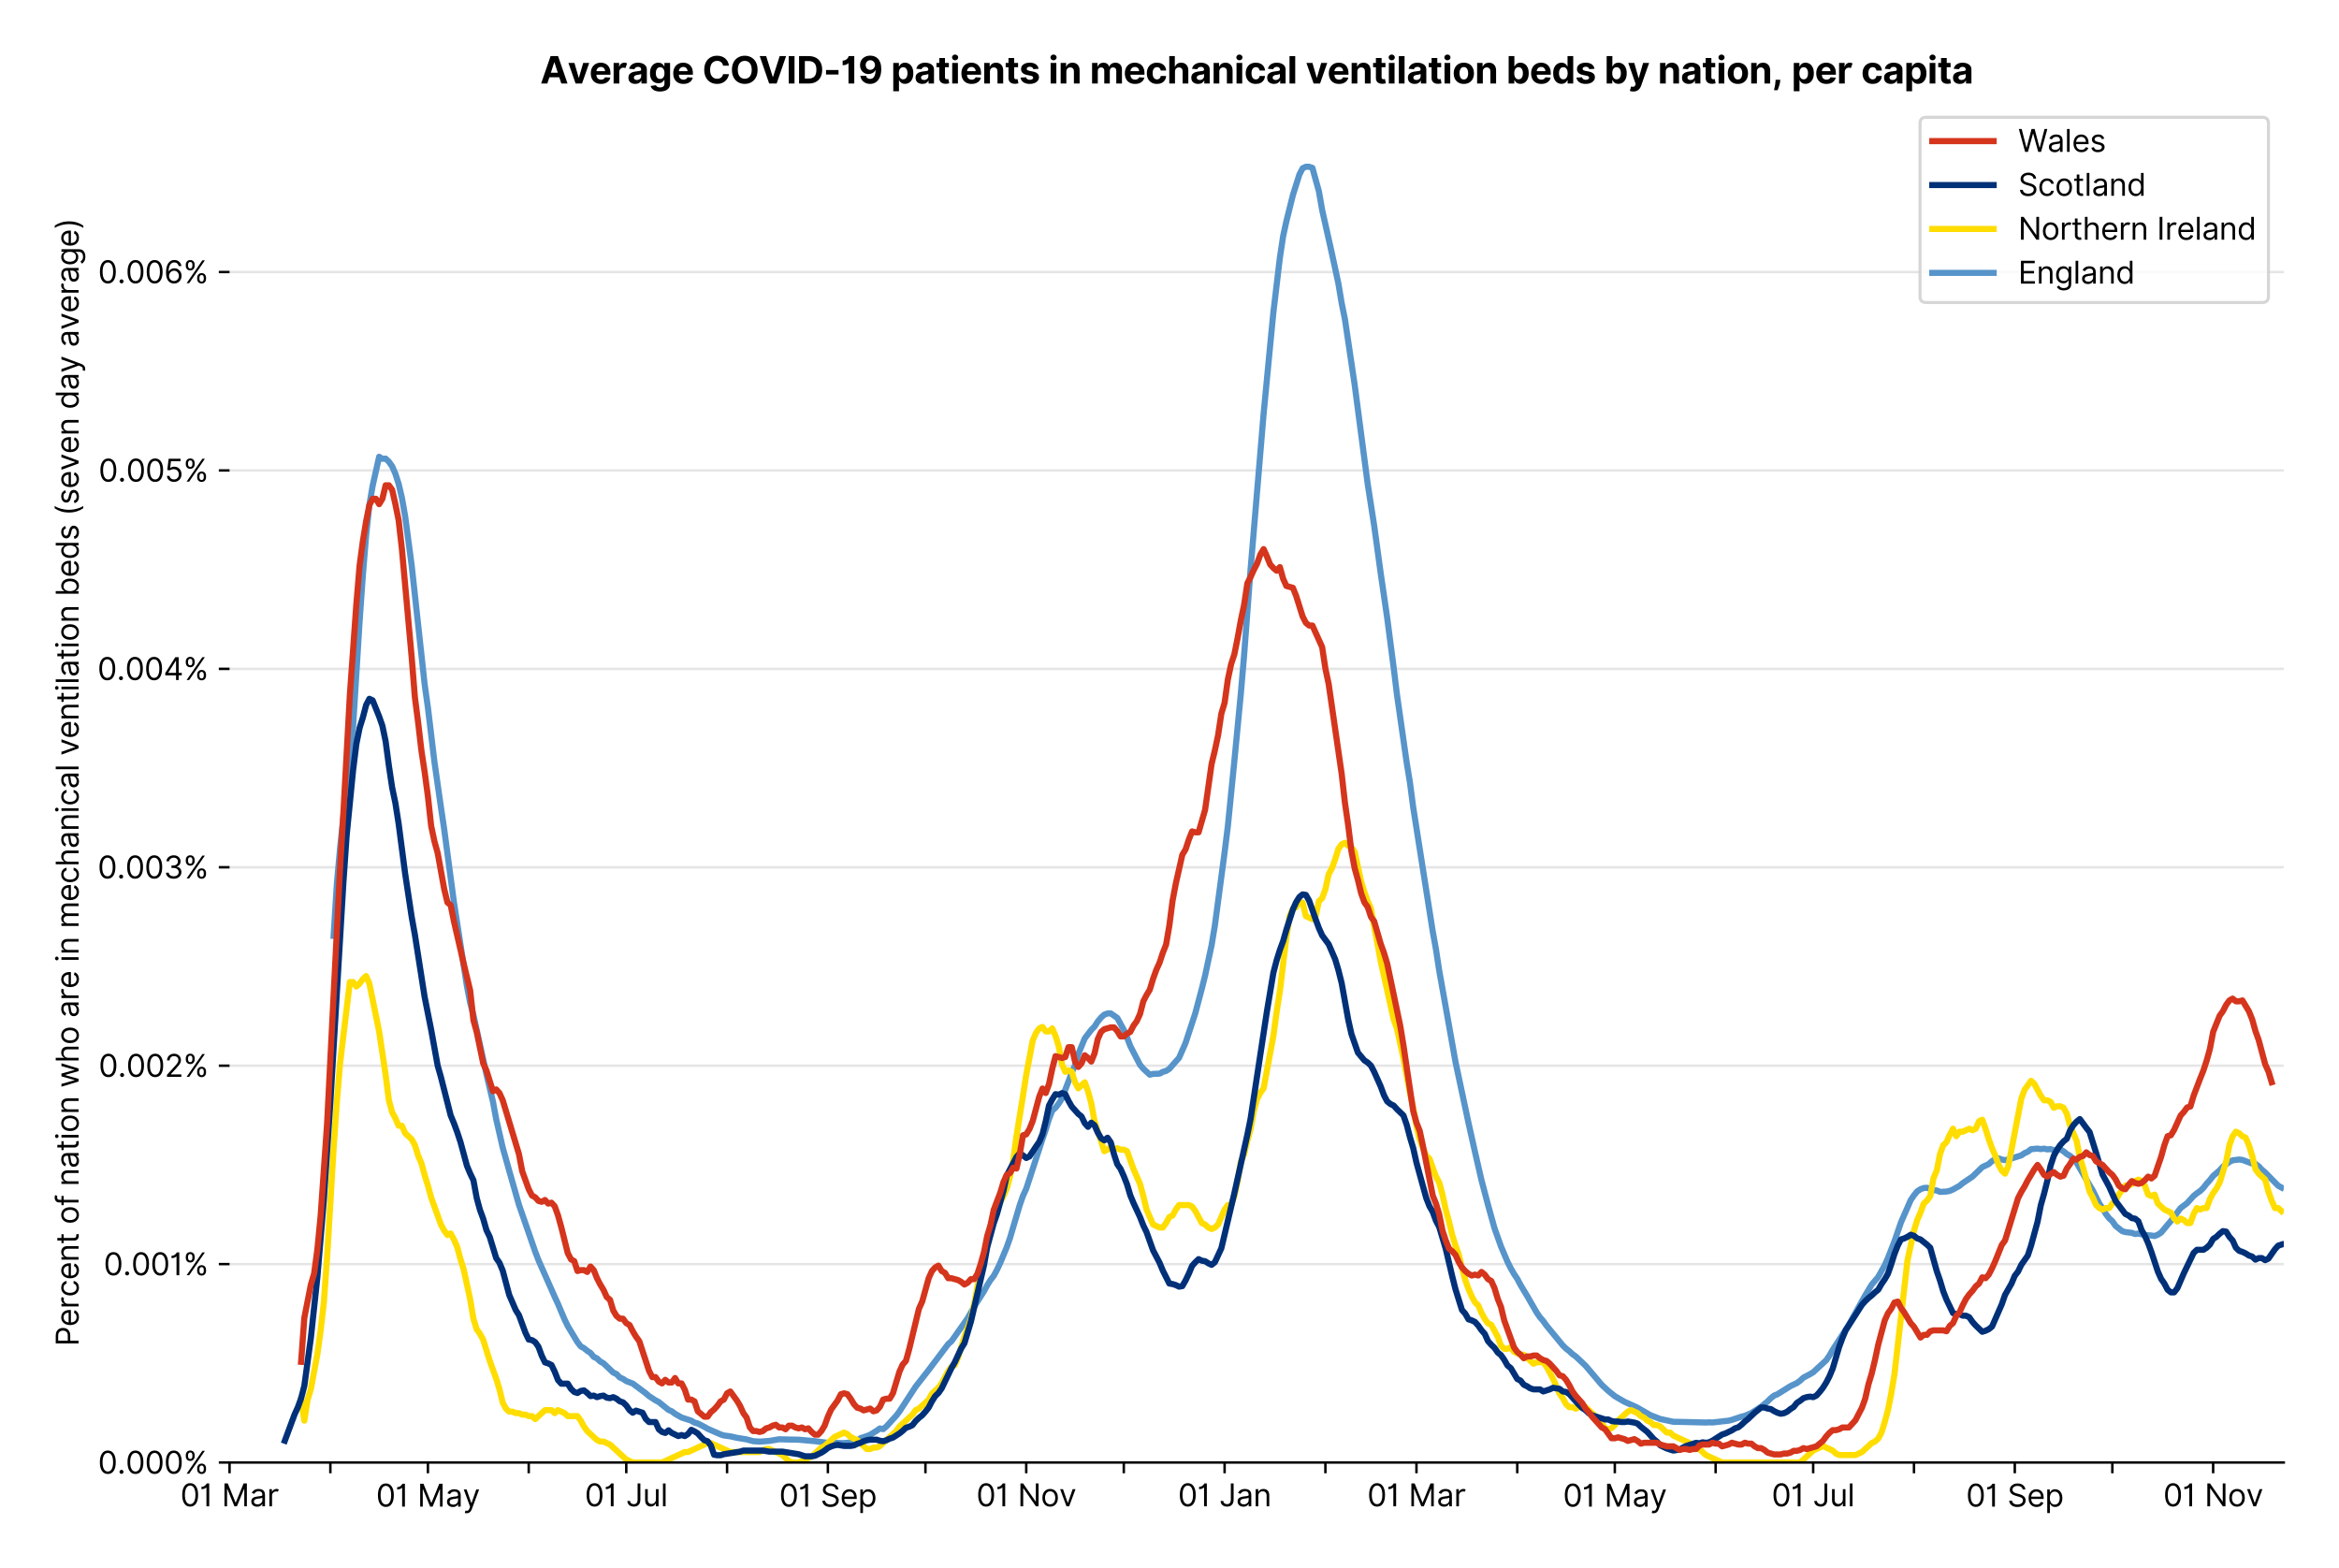 <?xml version="1.0" encoding="utf-8" standalone="no"?>
<!DOCTYPE svg PUBLIC "-//W3C//DTD SVG 1.1//EN"
  "http://www.w3.org/Graphics/SVG/1.1/DTD/svg11.dtd">
<svg xmlns:xlink="http://www.w3.org/1999/xlink" viewBox="0 0 762.425 511.234" xmlns="http://www.w3.org/2000/svg" version="1.1">
 <defs>
  <style type="text/css">*{stroke-linejoin: round; stroke-linecap: butt}</style>
 </defs>
 <g id="figure_1">
  <g id="patch_1">
   <path d="M 0 511.234 
L 762.425 511.234 
L 762.425 0 
L 0 0 
z
" style="fill: #ffffff"/>
  </g>
  <g id="axes_1">
   <g id="patch_2">
    <path d="M 74.825 476.745 
L 744.425 476.745 
L 744.425 33.225 
L 74.825 33.225 
z
" style="fill: #ffffff"/>
   </g>
   <g id="matplotlib.axis_1">
    <g id="xtick_1">
     <g id="line2d_1">
      <defs>
       <path id="meef0bc6a1e" d="M 0 0 
L 0 3.5 
" style="stroke: #000000; stroke-width: 0.8"/>
      </defs>
      <g>
       <use xlink:href="#meef0bc6a1e" x="74.825" y="476.745" style="stroke: #000000; stroke-width: 0.8"/>
      </g>
     </g>
     <g id="text_1">
      <!-- 01 Mar -->
      <g transform="translate(58.788 491.018)scale(0.1 -0.1)">
       <defs>
        <path id="Inter-Regular-30" d="M 2000 -64 
Q 1230 -64 806 561 
Q 382 1186 382 2327 
Q 382 3459 809 4088 
Q 1236 4718 2000 4718 
Q 2764 4718 3191 4088 
Q 3618 3459 3618 2327 
Q 3618 1186 3194 561 
Q 2771 -64 2000 -64 
z
M 2000 436 
Q 2509 436 2791 927 
Q 3073 1418 3073 2327 
Q 3073 3234 2789 3730 
Q 2505 4227 2000 4227 
Q 1496 4227 1211 3730 
Q 927 3234 927 2327 
Q 927 1418 1210 927 
Q 1493 436 2000 436 
z
" transform="scale(0.016)"/>
        <path id="Inter-Regular-31" d="M 1973 4655 
L 1973 0 
L 1409 0 
L 1409 3836 
L 1373 3836 
Q 1341 3773 1209 3692 
Q 1077 3611 868 3551 
Q 659 3491 391 3491 
L 391 3964 
Q 661 3964 859 4061 
Q 1057 4159 1190 4291 
Q 1323 4423 1392 4529 
Q 1461 4636 1473 4655 
L 1973 4655 
z
" transform="scale(0.016)"/>
        <path id="Inter-Regular-20" transform="scale(0.016)"/>
        <path id="Inter-Regular-4d" d="M 564 4655 
L 1236 4655 
L 2818 791 
L 2873 791 
L 4455 4655 
L 5127 4655 
L 5127 0 
L 4600 0 
L 4600 3536 
L 4555 3536 
L 3100 0 
L 2591 0 
L 1136 3536 
L 1091 3536 
L 1091 0 
L 564 0 
L 564 4655 
z
" transform="scale(0.016)"/>
        <path id="Inter-Regular-61" d="M 1518 -82 
Q 1186 -82 916 44 
Q 646 170 486 410 
Q 327 650 327 991 
Q 327 1291 445 1478 
Q 564 1666 761 1773 
Q 959 1880 1199 1933 
Q 1439 1986 1682 2018 
Q 2000 2059 2199 2080 
Q 2398 2102 2490 2154 
Q 2582 2207 2582 2336 
L 2582 2355 
Q 2582 2691 2399 2877 
Q 2216 3064 1846 3064 
Q 1461 3064 1243 2895 
Q 1025 2727 936 2536 
L 427 2718 
Q 564 3036 792 3214 
Q 1021 3393 1292 3464 
Q 1564 3536 1827 3536 
Q 1996 3536 2215 3496 
Q 2434 3457 2640 3334 
Q 2846 3211 2982 2963 
Q 3118 2716 3118 2300 
L 3118 0 
L 2582 0 
L 2582 473 
L 2555 473 
Q 2500 359 2373 229 
Q 2246 100 2034 9 
Q 1823 -82 1518 -82 
z
M 1600 400 
Q 1918 400 2137 525 
Q 2357 650 2469 847 
Q 2582 1045 2582 1264 
L 2582 1755 
Q 2548 1714 2433 1681 
Q 2318 1648 2169 1624 
Q 2021 1600 1881 1583 
Q 1741 1566 1655 1555 
Q 1446 1527 1265 1467 
Q 1084 1407 974 1287 
Q 864 1168 864 964 
Q 864 684 1072 542 
Q 1280 400 1600 400 
z
" transform="scale(0.016)"/>
        <path id="Inter-Regular-72" d="M 491 0 
L 491 3491 
L 1009 3491 
L 1009 2964 
L 1046 2964 
Q 1139 3223 1389 3384 
Q 1639 3545 1955 3545 
Q 2100 3545 2209 3511 
Q 2318 3477 2400 3418 
L 2218 2964 
Q 2161 2993 2085 3010 
Q 2009 3027 1909 3027 
Q 1527 3027 1277 2794 
Q 1027 2561 1027 2209 
L 1027 0 
L 491 0 
z
" transform="scale(0.016)"/>
       </defs>
       <use xlink:href="#Inter-Regular-30"/>
       <use xlink:href="#Inter-Regular-31" x="62.5"/>
       <use xlink:href="#Inter-Regular-20" x="106.676"/>
       <use xlink:href="#Inter-Regular-4d" x="134.801"/>
       <use xlink:href="#Inter-Regular-61" x="225.994"/>
       <use xlink:href="#Inter-Regular-72" x="282.386"/>
      </g>
     </g>
    </g>
    <g id="xtick_2">
     <g id="line2d_2">
      <g>
       <use xlink:href="#meef0bc6a1e" x="107.684" y="476.745" style="stroke: #000000; stroke-width: 0.8"/>
      </g>
     </g>
    </g>
    <g id="xtick_3">
     <g id="line2d_3">
      <g>
       <use xlink:href="#meef0bc6a1e" x="139.483" y="476.745" style="stroke: #000000; stroke-width: 0.8"/>
      </g>
     </g>
     <g id="text_2">
      <!-- 01 May -->
      <g transform="translate(122.58 491.117)scale(0.1 -0.1)">
       <defs>
        <path id="Inter-Regular-79" d="M 818 -1355 
Q 682 -1355 575 -1333 
Q 468 -1311 427 -1291 
L 564 -818 
Q 857 -893 1053 -814 
Q 1250 -736 1391 -345 
L 1509 -18 
L 218 3491 
L 800 3491 
L 1764 709 
L 1800 709 
L 2764 3491 
L 3346 3491 
L 1846 -564 
Q 1550 -1355 818 -1355 
z
" transform="scale(0.016)"/>
       </defs>
       <use xlink:href="#Inter-Regular-30"/>
       <use xlink:href="#Inter-Regular-31" x="62.5"/>
       <use xlink:href="#Inter-Regular-20" x="106.676"/>
       <use xlink:href="#Inter-Regular-4d" x="134.801"/>
       <use xlink:href="#Inter-Regular-61" x="225.994"/>
       <use xlink:href="#Inter-Regular-79" x="282.386"/>
      </g>
     </g>
    </g>
    <g id="xtick_4">
     <g id="line2d_4">
      <g>
       <use xlink:href="#meef0bc6a1e" x="172.341" y="476.745" style="stroke: #000000; stroke-width: 0.8"/>
      </g>
     </g>
    </g>
    <g id="xtick_5">
     <g id="line2d_5">
      <g>
       <use xlink:href="#meef0bc6a1e" x="204.14" y="476.745" style="stroke: #000000; stroke-width: 0.8"/>
      </g>
     </g>
     <g id="text_3">
      <!-- 01 Jul -->
      <g transform="translate(190.597 491.018)scale(0.1 -0.1)">
       <defs>
        <path id="Inter-Regular-4a" d="M 2346 4655 
L 2909 4655 
L 2909 1327 
Q 2909 657 2549 296 
Q 2189 -64 1582 -64 
Q 1200 -64 902 76 
Q 605 216 434 475 
Q 264 734 264 1091 
L 818 1091 
Q 818 795 1034 615 
Q 1250 436 1582 436 
Q 1948 436 2147 664 
Q 2346 893 2346 1327 
L 2346 4655 
z
" transform="scale(0.016)"/>
        <path id="Inter-Regular-75" d="M 2691 1427 
L 2691 3491 
L 3227 3491 
L 3227 0 
L 2691 0 
L 2691 591 
L 2655 591 
Q 2532 325 2273 140 
Q 2014 -45 1618 -45 
Q 1127 -45 809 280 
Q 491 605 491 1273 
L 491 3491 
L 1027 3491 
L 1027 1309 
Q 1027 927 1242 700 
Q 1457 473 1791 473 
Q 1991 473 2199 575 
Q 2407 677 2549 888 
Q 2691 1100 2691 1427 
z
" transform="scale(0.016)"/>
        <path id="Inter-Regular-6c" d="M 1027 4655 
L 1027 0 
L 491 0 
L 491 4655 
L 1027 4655 
z
" transform="scale(0.016)"/>
       </defs>
       <use xlink:href="#Inter-Regular-30"/>
       <use xlink:href="#Inter-Regular-31" x="62.5"/>
       <use xlink:href="#Inter-Regular-20" x="106.676"/>
       <use xlink:href="#Inter-Regular-4a" x="134.801"/>
       <use xlink:href="#Inter-Regular-75" x="189.063"/>
       <use xlink:href="#Inter-Regular-6c" x="247.159"/>
      </g>
     </g>
    </g>
    <g id="xtick_6">
     <g id="line2d_6">
      <g>
       <use xlink:href="#meef0bc6a1e" x="236.999" y="476.745" style="stroke: #000000; stroke-width: 0.8"/>
      </g>
     </g>
    </g>
    <g id="xtick_7">
     <g id="line2d_7">
      <g>
       <use xlink:href="#meef0bc6a1e" x="269.858" y="476.745" style="stroke: #000000; stroke-width: 0.8"/>
      </g>
     </g>
     <g id="text_4">
      <!-- 01 Sep -->
      <g transform="translate(253.97 491.117)scale(0.1 -0.1)">
       <defs>
        <path id="Inter-Regular-53" d="M 3109 3491 
Q 3068 3836 2777 4027 
Q 2486 4218 2064 4218 
Q 1600 4218 1318 3999 
Q 1036 3780 1036 3445 
Q 1036 3195 1189 3042 
Q 1343 2889 1553 2803 
Q 1764 2718 1936 2673 
L 2409 2545 
Q 2591 2498 2815 2414 
Q 3039 2330 3244 2185 
Q 3450 2041 3584 1816 
Q 3718 1591 3718 1264 
Q 3718 886 3521 581 
Q 3325 277 2949 97 
Q 2573 -82 2036 -82 
Q 1286 -82 845 272 
Q 405 627 364 1200 
L 946 1200 
Q 968 936 1124 764 
Q 1280 593 1519 510 
Q 1759 427 2036 427 
Q 2359 427 2616 533 
Q 2873 639 3023 828 
Q 3173 1018 3173 1273 
Q 3173 1505 3043 1650 
Q 2914 1795 2702 1886 
Q 2491 1977 2246 2045 
L 1673 2209 
Q 1127 2366 809 2657 
Q 491 2948 491 3418 
Q 491 3809 703 4101 
Q 916 4393 1276 4555 
Q 1636 4718 2082 4718 
Q 2532 4718 2882 4558 
Q 3232 4398 3437 4120 
Q 3643 3843 3655 3491 
L 3109 3491 
z
" transform="scale(0.016)"/>
        <path id="Inter-Regular-65" d="M 1955 -73 
Q 1450 -73 1085 151 
Q 721 375 524 778 
Q 327 1182 327 1718 
Q 327 2255 524 2665 
Q 721 3075 1074 3305 
Q 1427 3536 1900 3536 
Q 2173 3536 2439 3445 
Q 2705 3355 2923 3151 
Q 3141 2948 3270 2614 
Q 3400 2280 3400 1791 
L 3400 1564 
L 866 1564 
Q 884 1005 1183 707 
Q 1482 409 1955 409 
Q 2271 409 2498 545 
Q 2725 682 2827 955 
L 3346 809 
Q 3223 414 2854 170 
Q 2486 -73 1955 -73 
z
M 866 2027 
L 2855 2027 
Q 2855 2470 2595 2762 
Q 2336 3055 1900 3055 
Q 1593 3055 1368 2911 
Q 1143 2768 1013 2533 
Q 884 2298 866 2027 
z
" transform="scale(0.016)"/>
        <path id="Inter-Regular-70" d="M 491 -1309 
L 491 3491 
L 1009 3491 
L 1009 2936 
L 1073 2936 
Q 1132 3027 1237 3169 
Q 1343 3311 1542 3423 
Q 1741 3536 2082 3536 
Q 2523 3536 2859 3315 
Q 3196 3095 3384 2690 
Q 3573 2286 3573 1736 
Q 3573 1182 3384 776 
Q 3196 370 2861 148 
Q 2527 -73 2091 -73 
Q 1755 -73 1552 39 
Q 1350 152 1241 296 
Q 1132 441 1073 536 
L 1027 536 
L 1027 -1309 
L 491 -1309 
z
M 1018 1745 
Q 1018 1152 1276 780 
Q 1534 409 2018 409 
Q 2355 409 2581 587 
Q 2807 766 2921 1069 
Q 3036 1373 3036 1745 
Q 3036 2114 2923 2410 
Q 2811 2707 2585 2881 
Q 2359 3055 2018 3055 
Q 1527 3055 1272 2693 
Q 1018 2332 1018 1745 
z
" transform="scale(0.016)"/>
       </defs>
       <use xlink:href="#Inter-Regular-30"/>
       <use xlink:href="#Inter-Regular-31" x="62.5"/>
       <use xlink:href="#Inter-Regular-20" x="106.676"/>
       <use xlink:href="#Inter-Regular-53" x="134.801"/>
       <use xlink:href="#Inter-Regular-65" x="198.58"/>
       <use xlink:href="#Inter-Regular-70" x="256.818"/>
      </g>
     </g>
    </g>
    <g id="xtick_8">
     <g id="line2d_8">
      <g>
       <use xlink:href="#meef0bc6a1e" x="301.657" y="476.745" style="stroke: #000000; stroke-width: 0.8"/>
      </g>
     </g>
    </g>
    <g id="xtick_9">
     <g id="line2d_9">
      <g>
       <use xlink:href="#meef0bc6a1e" x="334.516" y="476.745" style="stroke: #000000; stroke-width: 0.8"/>
      </g>
     </g>
     <g id="text_5">
      <!-- 01 Nov -->
      <g transform="translate(318.244 491.018)scale(0.1 -0.1)">
       <defs>
        <path id="Inter-Regular-4e" d="M 4255 4655 
L 4255 0 
L 3709 0 
L 1173 3655 
L 1127 3655 
L 1127 0 
L 564 0 
L 564 4655 
L 1109 4655 
L 3655 991 
L 3700 991 
L 3700 4655 
L 4255 4655 
z
" transform="scale(0.016)"/>
        <path id="Inter-Regular-6f" d="M 1909 -73 
Q 1436 -73 1080 152 
Q 725 377 526 781 
Q 327 1186 327 1727 
Q 327 2273 526 2679 
Q 725 3086 1080 3311 
Q 1436 3536 1909 3536 
Q 2382 3536 2737 3311 
Q 3093 3086 3292 2679 
Q 3491 2273 3491 1727 
Q 3491 1186 3292 781 
Q 3093 377 2737 152 
Q 2382 -73 1909 -73 
z
M 1909 409 
Q 2268 409 2500 593 
Q 2732 777 2843 1077 
Q 2955 1377 2955 1727 
Q 2955 2077 2843 2379 
Q 2732 2682 2500 2868 
Q 2268 3055 1909 3055 
Q 1550 3055 1318 2868 
Q 1086 2682 975 2379 
Q 864 2077 864 1727 
Q 864 1377 975 1077 
Q 1086 777 1318 593 
Q 1550 409 1909 409 
z
" transform="scale(0.016)"/>
        <path id="Inter-Regular-76" d="M 3346 3491 
L 2055 0 
L 1509 0 
L 218 3491 
L 800 3491 
L 1764 709 
L 1800 709 
L 2764 3491 
L 3346 3491 
z
" transform="scale(0.016)"/>
       </defs>
       <use xlink:href="#Inter-Regular-30"/>
       <use xlink:href="#Inter-Regular-31" x="62.5"/>
       <use xlink:href="#Inter-Regular-20" x="106.676"/>
       <use xlink:href="#Inter-Regular-4e" x="134.801"/>
       <use xlink:href="#Inter-Regular-6f" x="210.085"/>
       <use xlink:href="#Inter-Regular-76" x="269.744"/>
      </g>
     </g>
    </g>
    <g id="xtick_10">
     <g id="line2d_10">
      <g>
       <use xlink:href="#meef0bc6a1e" x="366.314" y="476.745" style="stroke: #000000; stroke-width: 0.8"/>
      </g>
     </g>
    </g>
    <g id="xtick_11">
     <g id="line2d_11">
      <g>
       <use xlink:href="#meef0bc6a1e" x="399.173" y="476.745" style="stroke: #000000; stroke-width: 0.8"/>
      </g>
     </g>
     <g id="text_6">
      <!-- 01 Jan -->
      <g transform="translate(383.974 491.018)scale(0.1 -0.1)">
       <defs>
        <path id="Inter-Regular-6e" d="M 1027 2100 
L 1027 0 
L 491 0 
L 491 3491 
L 1009 3491 
L 1009 2945 
L 1055 2945 
Q 1177 3211 1427 3373 
Q 1677 3536 2073 3536 
Q 2602 3536 2928 3211 
Q 3255 2886 3255 2218 
L 3255 0 
L 2718 0 
L 2718 2182 
Q 2718 2593 2504 2824 
Q 2291 3055 1918 3055 
Q 1534 3055 1280 2806 
Q 1027 2557 1027 2100 
z
" transform="scale(0.016)"/>
       </defs>
       <use xlink:href="#Inter-Regular-30"/>
       <use xlink:href="#Inter-Regular-31" x="62.5"/>
       <use xlink:href="#Inter-Regular-20" x="106.676"/>
       <use xlink:href="#Inter-Regular-4a" x="134.801"/>
       <use xlink:href="#Inter-Regular-61" x="189.063"/>
       <use xlink:href="#Inter-Regular-6e" x="245.455"/>
      </g>
     </g>
    </g>
    <g id="xtick_12">
     <g id="line2d_12">
      <g>
       <use xlink:href="#meef0bc6a1e" x="432.032" y="476.745" style="stroke: #000000; stroke-width: 0.8"/>
      </g>
     </g>
    </g>
    <g id="xtick_13">
     <g id="line2d_13">
      <g>
       <use xlink:href="#meef0bc6a1e" x="461.711" y="476.745" style="stroke: #000000; stroke-width: 0.8"/>
      </g>
     </g>
     <g id="text_7">
      <!-- 01 Mar -->
      <g transform="translate(445.674 491.018)scale(0.1 -0.1)">
       <use xlink:href="#Inter-Regular-30"/>
       <use xlink:href="#Inter-Regular-31" x="62.5"/>
       <use xlink:href="#Inter-Regular-20" x="106.676"/>
       <use xlink:href="#Inter-Regular-4d" x="134.801"/>
       <use xlink:href="#Inter-Regular-61" x="225.994"/>
       <use xlink:href="#Inter-Regular-72" x="282.386"/>
      </g>
     </g>
    </g>
    <g id="xtick_14">
     <g id="line2d_14">
      <g>
       <use xlink:href="#meef0bc6a1e" x="494.57" y="476.745" style="stroke: #000000; stroke-width: 0.8"/>
      </g>
     </g>
    </g>
    <g id="xtick_15">
     <g id="line2d_15">
      <g>
       <use xlink:href="#meef0bc6a1e" x="526.369" y="476.745" style="stroke: #000000; stroke-width: 0.8"/>
      </g>
     </g>
     <g id="text_8">
      <!-- 01 May -->
      <g transform="translate(509.465 491.117)scale(0.1 -0.1)">
       <use xlink:href="#Inter-Regular-30"/>
       <use xlink:href="#Inter-Regular-31" x="62.5"/>
       <use xlink:href="#Inter-Regular-20" x="106.676"/>
       <use xlink:href="#Inter-Regular-4d" x="134.801"/>
       <use xlink:href="#Inter-Regular-61" x="225.994"/>
       <use xlink:href="#Inter-Regular-79" x="282.386"/>
      </g>
     </g>
    </g>
    <g id="xtick_16">
     <g id="line2d_16">
      <g>
       <use xlink:href="#meef0bc6a1e" x="559.227" y="476.745" style="stroke: #000000; stroke-width: 0.8"/>
      </g>
     </g>
    </g>
    <g id="xtick_17">
     <g id="line2d_17">
      <g>
       <use xlink:href="#meef0bc6a1e" x="591.026" y="476.745" style="stroke: #000000; stroke-width: 0.8"/>
      </g>
     </g>
     <g id="text_9">
      <!-- 01 Jul -->
      <g transform="translate(577.482 491.018)scale(0.1 -0.1)">
       <use xlink:href="#Inter-Regular-30"/>
       <use xlink:href="#Inter-Regular-31" x="62.5"/>
       <use xlink:href="#Inter-Regular-20" x="106.676"/>
       <use xlink:href="#Inter-Regular-4a" x="134.801"/>
       <use xlink:href="#Inter-Regular-75" x="189.063"/>
       <use xlink:href="#Inter-Regular-6c" x="247.159"/>
      </g>
     </g>
    </g>
    <g id="xtick_18">
     <g id="line2d_18">
      <g>
       <use xlink:href="#meef0bc6a1e" x="623.885" y="476.745" style="stroke: #000000; stroke-width: 0.8"/>
      </g>
     </g>
    </g>
    <g id="xtick_19">
     <g id="line2d_19">
      <g>
       <use xlink:href="#meef0bc6a1e" x="656.744" y="476.745" style="stroke: #000000; stroke-width: 0.8"/>
      </g>
     </g>
     <g id="text_10">
      <!-- 01 Sep -->
      <g transform="translate(640.856 491.117)scale(0.1 -0.1)">
       <use xlink:href="#Inter-Regular-30"/>
       <use xlink:href="#Inter-Regular-31" x="62.5"/>
       <use xlink:href="#Inter-Regular-20" x="106.676"/>
       <use xlink:href="#Inter-Regular-53" x="134.801"/>
       <use xlink:href="#Inter-Regular-65" x="198.58"/>
       <use xlink:href="#Inter-Regular-70" x="256.818"/>
      </g>
     </g>
    </g>
    <g id="xtick_20">
     <g id="line2d_20">
      <g>
       <use xlink:href="#meef0bc6a1e" x="688.543" y="476.745" style="stroke: #000000; stroke-width: 0.8"/>
      </g>
     </g>
    </g>
    <g id="xtick_21">
     <g id="line2d_21">
      <g>
       <use xlink:href="#meef0bc6a1e" x="721.401" y="476.745" style="stroke: #000000; stroke-width: 0.8"/>
      </g>
     </g>
     <g id="text_11">
      <!-- 01 Nov -->
      <g transform="translate(705.13 491.018)scale(0.1 -0.1)">
       <use xlink:href="#Inter-Regular-30"/>
       <use xlink:href="#Inter-Regular-31" x="62.5"/>
       <use xlink:href="#Inter-Regular-20" x="106.676"/>
       <use xlink:href="#Inter-Regular-4e" x="134.801"/>
       <use xlink:href="#Inter-Regular-6f" x="210.085"/>
       <use xlink:href="#Inter-Regular-76" x="269.744"/>
      </g>
     </g>
    </g>
   </g>
   <g id="matplotlib.axis_2">
    <g id="ytick_1">
     <g id="line2d_22">
      <path d="M 74.825 476.745 
L 744.425 476.745 
" clip-path="url(#p740df0bf68)" style="fill: none; stroke: #e5e5e5; stroke-width: 0.8; stroke-linecap: square"/>
     </g>
     <g id="line2d_23">
      <defs>
       <path id="m167f50523a" d="M 0 0 
L -3.5 0 
" style="stroke: #000000; stroke-width: 0.8"/>
      </defs>
      <g>
       <use xlink:href="#m167f50523a" x="74.825" y="476.745" style="stroke: #000000; stroke-width: 0.8"/>
      </g>
     </g>
     <g id="text_12">
      <!-- 0.000% -->
      <g transform="translate(31.944 480.382)scale(0.1 -0.1)">
       <defs>
        <path id="Inter-Regular-2e" d="M 882 -36 
Q 714 -36 593 84 
Q 473 205 473 373 
Q 473 541 593 661 
Q 714 782 882 782 
Q 1050 782 1170 661 
Q 1291 541 1291 373 
Q 1291 205 1170 84 
Q 1050 -36 882 -36 
z
" transform="scale(0.016)"/>
        <path id="Inter-Regular-25" d="M 2855 873 
L 2855 1118 
Q 2855 1373 2960 1585 
Q 3066 1798 3269 1926 
Q 3473 2055 3764 2055 
Q 4059 2055 4259 1926 
Q 4459 1798 4561 1585 
Q 4664 1373 4664 1118 
L 4664 873 
Q 4664 618 4560 405 
Q 4457 193 4256 64 
Q 4055 -64 3764 -64 
Q 3468 -64 3266 64 
Q 3064 193 2959 405 
Q 2855 618 2855 873 
z
M 536 3536 
L 536 3782 
Q 536 4036 642 4248 
Q 748 4461 951 4589 
Q 1155 4718 1446 4718 
Q 1741 4718 1941 4589 
Q 2141 4461 2243 4248 
Q 2346 4036 2346 3782 
L 2346 3536 
Q 2346 3282 2242 3069 
Q 2139 2857 1937 2728 
Q 1736 2600 1446 2600 
Q 1150 2600 948 2728 
Q 746 2857 641 3069 
Q 536 3282 536 3536 
z
M 709 0 
L 3909 4655 
L 4427 4655 
L 1227 0 
L 709 0 
z
M 3318 1118 
L 3318 873 
Q 3318 661 3418 494 
Q 3518 327 3764 327 
Q 4002 327 4101 494 
Q 4200 661 4200 873 
L 4200 1118 
Q 4200 1330 4104 1497 
Q 4009 1664 3764 1664 
Q 3525 1664 3421 1497 
Q 3318 1330 3318 1118 
z
M 1000 3782 
L 1000 3536 
Q 1000 3325 1100 3158 
Q 1200 2991 1446 2991 
Q 1684 2991 1783 3158 
Q 1882 3325 1882 3536 
L 1882 3782 
Q 1882 3993 1786 4160 
Q 1691 4327 1446 4327 
Q 1207 4327 1103 4160 
Q 1000 3993 1000 3782 
z
" transform="scale(0.016)"/>
       </defs>
       <use xlink:href="#Inter-Regular-30"/>
       <use xlink:href="#Inter-Regular-2e" x="62.5"/>
       <use xlink:href="#Inter-Regular-30" x="90.057"/>
       <use xlink:href="#Inter-Regular-30" x="152.557"/>
       <use xlink:href="#Inter-Regular-30" x="215.057"/>
       <use xlink:href="#Inter-Regular-25" x="277.557"/>
      </g>
     </g>
    </g>
    <g id="ytick_2">
     <g id="line2d_24">
      <path d="M 74.825 412.067 
L 744.425 412.067 
" clip-path="url(#p740df0bf68)" style="fill: none; stroke: #e5e5e5; stroke-width: 0.8; stroke-linecap: square"/>
     </g>
     <g id="line2d_25">
      <g>
       <use xlink:href="#m167f50523a" x="74.825" y="412.067" style="stroke: #000000; stroke-width: 0.8"/>
      </g>
     </g>
     <g id="text_13">
      <!-- 0.001% -->
      <g transform="translate(33.777 415.704)scale(0.1 -0.1)">
       <use xlink:href="#Inter-Regular-30"/>
       <use xlink:href="#Inter-Regular-2e" x="62.5"/>
       <use xlink:href="#Inter-Regular-30" x="90.057"/>
       <use xlink:href="#Inter-Regular-30" x="152.557"/>
       <use xlink:href="#Inter-Regular-31" x="215.057"/>
       <use xlink:href="#Inter-Regular-25" x="259.233"/>
      </g>
     </g>
    </g>
    <g id="ytick_3">
     <g id="line2d_26">
      <path d="M 74.825 347.389 
L 744.425 347.389 
" clip-path="url(#p740df0bf68)" style="fill: none; stroke: #e5e5e5; stroke-width: 0.8; stroke-linecap: square"/>
     </g>
     <g id="line2d_27">
      <g>
       <use xlink:href="#m167f50523a" x="74.825" y="347.389" style="stroke: #000000; stroke-width: 0.8"/>
      </g>
     </g>
     <g id="text_14">
      <!-- 0.002% -->
      <g transform="translate(32.142 351.026)scale(0.1 -0.1)">
       <defs>
        <path id="Inter-Regular-32" d="M 482 0 
L 482 409 
L 2018 2091 
Q 2289 2386 2464 2605 
Q 2639 2825 2724 3019 
Q 2809 3214 2809 3427 
Q 2809 3795 2553 4011 
Q 2298 4227 1918 4227 
Q 1514 4227 1275 3985 
Q 1036 3743 1036 3345 
L 500 3345 
Q 500 3755 688 4064 
Q 877 4373 1203 4545 
Q 1530 4718 1936 4718 
Q 2346 4718 2661 4545 
Q 2977 4373 3156 4079 
Q 3336 3786 3336 3427 
Q 3336 3170 3244 2926 
Q 3152 2682 2926 2383 
Q 2700 2084 2300 1655 
L 1255 536 
L 1255 500 
L 3418 500 
L 3418 0 
L 482 0 
z
" transform="scale(0.016)"/>
       </defs>
       <use xlink:href="#Inter-Regular-30"/>
       <use xlink:href="#Inter-Regular-2e" x="62.5"/>
       <use xlink:href="#Inter-Regular-30" x="90.057"/>
       <use xlink:href="#Inter-Regular-30" x="152.557"/>
       <use xlink:href="#Inter-Regular-32" x="215.057"/>
       <use xlink:href="#Inter-Regular-25" x="275.568"/>
      </g>
     </g>
    </g>
    <g id="ytick_4">
     <g id="line2d_28">
      <path d="M 74.825 282.711 
L 744.425 282.711 
" clip-path="url(#p740df0bf68)" style="fill: none; stroke: #e5e5e5; stroke-width: 0.8; stroke-linecap: square"/>
     </g>
     <g id="line2d_29">
      <g>
       <use xlink:href="#m167f50523a" x="74.825" y="282.711" style="stroke: #000000; stroke-width: 0.8"/>
      </g>
     </g>
     <g id="text_15">
      <!-- 0.003% -->
      <g transform="translate(31.83 286.348)scale(0.1 -0.1)">
       <defs>
        <path id="Inter-Regular-33" d="M 2055 -64 
Q 1605 -64 1253 90 
Q 902 245 696 521 
Q 491 798 473 1164 
L 1046 1164 
Q 1071 827 1356 631 
Q 1641 436 2046 436 
Q 2493 436 2783 664 
Q 3073 893 3073 1264 
Q 3073 1650 2787 1893 
Q 2502 2136 1973 2136 
L 1600 2136 
L 1600 2636 
L 1973 2636 
Q 2386 2636 2647 2856 
Q 2909 3077 2909 3445 
Q 2909 3798 2679 4012 
Q 2450 4227 2064 4227 
Q 1823 4227 1610 4139 
Q 1398 4052 1264 3887 
Q 1130 3723 1118 3491 
L 573 3491 
Q 586 3857 793 4133 
Q 1000 4409 1335 4563 
Q 1671 4718 2073 4718 
Q 2505 4718 2814 4544 
Q 3123 4370 3289 4086 
Q 3455 3802 3455 3473 
Q 3455 3080 3249 2802 
Q 3043 2525 2691 2418 
L 2691 2382 
Q 3132 2309 3379 2008 
Q 3627 1707 3627 1264 
Q 3627 884 3421 583 
Q 3216 282 2861 109 
Q 2507 -64 2055 -64 
z
" transform="scale(0.016)"/>
       </defs>
       <use xlink:href="#Inter-Regular-30"/>
       <use xlink:href="#Inter-Regular-2e" x="62.5"/>
       <use xlink:href="#Inter-Regular-30" x="90.057"/>
       <use xlink:href="#Inter-Regular-30" x="152.557"/>
       <use xlink:href="#Inter-Regular-33" x="215.057"/>
       <use xlink:href="#Inter-Regular-25" x="278.693"/>
      </g>
     </g>
    </g>
    <g id="ytick_5">
     <g id="line2d_30">
      <path d="M 74.825 218.033 
L 744.425 218.033 
" clip-path="url(#p740df0bf68)" style="fill: none; stroke: #e5e5e5; stroke-width: 0.8; stroke-linecap: square"/>
     </g>
     <g id="line2d_31">
      <g>
       <use xlink:href="#m167f50523a" x="74.825" y="218.033" style="stroke: #000000; stroke-width: 0.8"/>
      </g>
     </g>
     <g id="text_16">
      <!-- 0.004% -->
      <g transform="translate(31.773 221.67)scale(0.1 -0.1)">
       <defs>
        <path id="Inter-Regular-34" d="M 373 955 
L 373 1418 
L 2418 4655 
L 3100 4655 
L 3100 1455 
L 3736 1455 
L 3736 955 
L 3100 955 
L 3100 0 
L 2564 0 
L 2564 955 
L 373 955 
z
M 2564 1455 
L 2564 3936 
L 2527 3936 
L 982 1491 
L 982 1455 
L 2564 1455 
z
" transform="scale(0.016)"/>
       </defs>
       <use xlink:href="#Inter-Regular-30"/>
       <use xlink:href="#Inter-Regular-2e" x="62.5"/>
       <use xlink:href="#Inter-Regular-30" x="90.057"/>
       <use xlink:href="#Inter-Regular-30" x="152.557"/>
       <use xlink:href="#Inter-Regular-34" x="215.057"/>
       <use xlink:href="#Inter-Regular-25" x="279.261"/>
      </g>
     </g>
    </g>
    <g id="ytick_6">
     <g id="line2d_32">
      <path d="M 74.825 153.355 
L 744.425 153.355 
" clip-path="url(#p740df0bf68)" style="fill: none; stroke: #e5e5e5; stroke-width: 0.8; stroke-linecap: square"/>
     </g>
     <g id="line2d_33">
      <g>
       <use xlink:href="#m167f50523a" x="74.825" y="153.355" style="stroke: #000000; stroke-width: 0.8"/>
      </g>
     </g>
     <g id="text_17">
      <!-- 0.005% -->
      <g transform="translate(32.114 156.992)scale(0.1 -0.1)">
       <defs>
        <path id="Inter-Regular-35" d="M 1936 -64 
Q 1536 -64 1216 95 
Q 896 255 702 532 
Q 509 809 491 1164 
L 1036 1164 
Q 1068 848 1324 642 
Q 1580 436 1936 436 
Q 2223 436 2447 570 
Q 2671 705 2799 940 
Q 2927 1175 2927 1473 
Q 2927 1777 2794 2017 
Q 2661 2257 2429 2395 
Q 2198 2534 1900 2536 
Q 1686 2539 1461 2472 
Q 1236 2405 1091 2300 
L 564 2364 
L 846 4655 
L 3264 4655 
L 3264 4155 
L 1318 4155 
L 1155 2782 
L 1182 2782 
Q 1325 2895 1541 2970 
Q 1757 3045 1991 3045 
Q 2418 3045 2753 2842 
Q 3089 2639 3281 2286 
Q 3473 1934 3473 1482 
Q 3473 1036 3274 687 
Q 3075 339 2727 137 
Q 2380 -64 1936 -64 
z
" transform="scale(0.016)"/>
       </defs>
       <use xlink:href="#Inter-Regular-30"/>
       <use xlink:href="#Inter-Regular-2e" x="62.5"/>
       <use xlink:href="#Inter-Regular-30" x="90.057"/>
       <use xlink:href="#Inter-Regular-30" x="152.557"/>
       <use xlink:href="#Inter-Regular-35" x="215.057"/>
       <use xlink:href="#Inter-Regular-25" x="275.852"/>
      </g>
     </g>
    </g>
    <g id="ytick_7">
     <g id="line2d_34">
      <path d="M 74.825 88.677 
L 744.425 88.677 
" clip-path="url(#p740df0bf68)" style="fill: none; stroke: #e5e5e5; stroke-width: 0.8; stroke-linecap: square"/>
     </g>
     <g id="line2d_35">
      <g>
       <use xlink:href="#m167f50523a" x="74.825" y="88.677" style="stroke: #000000; stroke-width: 0.8"/>
      </g>
     </g>
     <g id="text_18">
      <!-- 0.006% -->
      <g transform="translate(31.958 92.314)scale(0.1 -0.1)">
       <defs>
        <path id="Inter-Regular-36" d="M 2027 -64 
Q 1741 -59 1454 45 
Q 1168 150 932 399 
Q 696 648 552 1074 
Q 409 1500 409 2145 
Q 409 3386 861 4056 
Q 1314 4727 2100 4727 
Q 2686 4727 3073 4384 
Q 3461 4041 3546 3491 
L 2991 3491 
Q 2914 3811 2691 4019 
Q 2468 4227 2100 4227 
Q 1559 4227 1249 3755 
Q 939 3284 936 2427 
L 973 2427 
Q 1164 2716 1461 2880 
Q 1759 3045 2118 3045 
Q 2518 3045 2850 2846 
Q 3182 2648 3382 2299 
Q 3582 1950 3582 1500 
Q 3582 1068 3389 710 
Q 3196 352 2847 142 
Q 2498 -68 2027 -64 
z
M 2027 436 
Q 2314 436 2542 579 
Q 2771 723 2903 964 
Q 3036 1205 3036 1500 
Q 3036 1789 2908 2026 
Q 2780 2264 2556 2404 
Q 2332 2545 2046 2545 
Q 1757 2545 1525 2397 
Q 1293 2250 1157 2010 
Q 1021 1770 1018 1491 
Q 1018 1214 1149 973 
Q 1280 732 1508 584 
Q 1736 436 2027 436 
z
" transform="scale(0.016)"/>
       </defs>
       <use xlink:href="#Inter-Regular-30"/>
       <use xlink:href="#Inter-Regular-2e" x="62.5"/>
       <use xlink:href="#Inter-Regular-30" x="90.057"/>
       <use xlink:href="#Inter-Regular-30" x="152.557"/>
       <use xlink:href="#Inter-Regular-36" x="215.057"/>
       <use xlink:href="#Inter-Regular-25" x="277.415"/>
      </g>
     </g>
    </g>
    <g id="text_19">
     <!-- Percent of nation who are in mechanical ventilation beds (seven day average) -->
     <g transform="translate(25.614 438.816)rotate(-90)scale(0.1 -0.1)">
      <defs>
       <path id="Inter-Regular-50" d="M 564 0 
L 564 4655 
L 2136 4655 
Q 2684 4655 3033 4458 
Q 3382 4261 3550 3927 
Q 3718 3593 3718 3182 
Q 3718 2770 3551 2434 
Q 3384 2098 3036 1899 
Q 2689 1700 2146 1700 
L 1127 1700 
L 1127 0 
L 564 0 
z
M 1127 2200 
L 2127 2200 
Q 2689 2200 2926 2482 
Q 3164 2764 3164 3182 
Q 3164 3602 2925 3878 
Q 2686 4155 2118 4155 
L 1127 4155 
L 1127 2200 
z
" transform="scale(0.016)"/>
       <path id="Inter-Regular-63" d="M 1909 -73 
Q 1418 -73 1063 159 
Q 709 391 518 798 
Q 327 1205 327 1727 
Q 327 2259 524 2667 
Q 721 3075 1074 3305 
Q 1427 3536 1900 3536 
Q 2268 3536 2563 3400 
Q 2859 3264 3047 3018 
Q 3236 2773 3282 2445 
L 2746 2445 
Q 2684 2684 2474 2869 
Q 2264 3055 1909 3055 
Q 1439 3055 1151 2697 
Q 864 2339 864 1745 
Q 864 1139 1148 774 
Q 1432 409 1909 409 
Q 2223 409 2447 570 
Q 2671 732 2746 1018 
L 3282 1018 
Q 3236 709 3058 462 
Q 2880 216 2588 71 
Q 2296 -73 1909 -73 
z
" transform="scale(0.016)"/>
       <path id="Inter-Regular-74" d="M 2009 3491 
L 2009 3036 
L 1264 3036 
L 1264 1000 
Q 1264 773 1331 660 
Q 1398 548 1503 510 
Q 1609 473 1727 473 
Q 1816 473 1873 483 
Q 1930 493 1964 500 
L 2073 18 
Q 2018 -2 1920 -23 
Q 1823 -45 1673 -45 
Q 1446 -45 1228 52 
Q 1011 150 869 350 
Q 727 550 727 855 
L 727 3036 
L 200 3036 
L 200 3491 
L 727 3491 
L 727 4327 
L 1264 4327 
L 1264 3491 
L 2009 3491 
z
" transform="scale(0.016)"/>
       <path id="Inter-Regular-66" d="M 2046 3491 
L 2046 3036 
L 1264 3036 
L 1264 0 
L 727 0 
L 727 3036 
L 164 3036 
L 164 3491 
L 727 3491 
L 727 3973 
Q 727 4273 868 4473 
Q 1009 4673 1234 4773 
Q 1459 4873 1709 4873 
Q 1907 4873 2032 4841 
Q 2157 4809 2218 4782 
L 2064 4318 
Q 2023 4332 1951 4352 
Q 1880 4373 1764 4373 
Q 1498 4373 1381 4239 
Q 1264 4105 1264 3845 
L 1264 3491 
L 2046 3491 
z
" transform="scale(0.016)"/>
       <path id="Inter-Regular-69" d="M 491 0 
L 491 3491 
L 1027 3491 
L 1027 0 
L 491 0 
z
M 764 4073 
Q 607 4073 494 4179 
Q 382 4286 382 4436 
Q 382 4586 494 4693 
Q 607 4800 764 4800 
Q 921 4800 1033 4693 
Q 1146 4586 1146 4436 
Q 1146 4286 1033 4179 
Q 921 4073 764 4073 
z
" transform="scale(0.016)"/>
       <path id="Inter-Regular-77" d="M 1282 0 
L 218 3491 
L 782 3491 
L 1536 818 
L 1573 818 
L 2318 3491 
L 2891 3491 
L 3627 827 
L 3664 827 
L 4418 3491 
L 4982 3491 
L 3918 0 
L 3391 0 
L 2627 2682 
L 2573 2682 
L 1809 0 
L 1282 0 
z
" transform="scale(0.016)"/>
       <path id="Inter-Regular-68" d="M 1027 2100 
L 1027 0 
L 491 0 
L 491 4655 
L 1027 4655 
L 1027 2945 
L 1073 2945 
Q 1196 3216 1442 3376 
Q 1689 3536 2100 3536 
Q 2636 3536 2963 3213 
Q 3291 2891 3291 2218 
L 3291 0 
L 2755 0 
L 2755 2182 
Q 2755 2598 2540 2826 
Q 2325 3055 1946 3055 
Q 1548 3055 1287 2806 
Q 1027 2557 1027 2100 
z
" transform="scale(0.016)"/>
       <path id="Inter-Regular-6d" d="M 491 0 
L 491 3491 
L 1009 3491 
L 1009 2945 
L 1055 2945 
Q 1164 3225 1407 3380 
Q 1650 3536 1991 3536 
Q 2336 3536 2567 3380 
Q 2798 3225 2927 2945 
L 2964 2945 
Q 3098 3216 3366 3376 
Q 3634 3536 4009 3536 
Q 4477 3536 4775 3244 
Q 5073 2952 5073 2336 
L 5073 0 
L 4536 0 
L 4536 2336 
Q 4536 2723 4325 2889 
Q 4114 3055 3827 3055 
Q 3459 3055 3257 2833 
Q 3055 2611 3055 2273 
L 3055 0 
L 2509 0 
L 2509 2391 
Q 2509 2689 2316 2872 
Q 2123 3055 1818 3055 
Q 1609 3055 1428 2943 
Q 1248 2832 1137 2635 
Q 1027 2439 1027 2182 
L 1027 0 
L 491 0 
z
" transform="scale(0.016)"/>
       <path id="Inter-Regular-62" d="M 564 0 
L 564 4655 
L 1100 4655 
L 1100 2936 
L 1146 2936 
Q 1205 3027 1310 3169 
Q 1416 3311 1615 3423 
Q 1814 3536 2155 3536 
Q 2596 3536 2932 3315 
Q 3268 3095 3457 2690 
Q 3646 2286 3646 1736 
Q 3646 1182 3457 776 
Q 3268 370 2934 148 
Q 2600 -73 2164 -73 
Q 1827 -73 1625 39 
Q 1423 152 1314 296 
Q 1205 441 1146 536 
L 1082 536 
L 1082 0 
L 564 0 
z
M 1091 1745 
Q 1091 1152 1349 780 
Q 1607 409 2091 409 
Q 2427 409 2653 587 
Q 2880 766 2994 1069 
Q 3109 1373 3109 1745 
Q 3109 2114 2996 2410 
Q 2884 2707 2658 2881 
Q 2432 3055 2091 3055 
Q 1600 3055 1345 2693 
Q 1091 2332 1091 1745 
z
" transform="scale(0.016)"/>
       <path id="Inter-Regular-64" d="M 1809 -73 
Q 1373 -73 1039 148 
Q 705 370 516 776 
Q 327 1182 327 1736 
Q 327 2286 516 2690 
Q 705 3095 1041 3315 
Q 1377 3536 1818 3536 
Q 2159 3536 2358 3423 
Q 2557 3311 2662 3169 
Q 2768 3027 2827 2936 
L 2873 2936 
L 2873 4655 
L 3409 4655 
L 3409 0 
L 2891 0 
L 2891 536 
L 2827 536 
Q 2768 441 2659 296 
Q 2550 152 2348 39 
Q 2146 -73 1809 -73 
z
M 1882 409 
Q 2366 409 2624 780 
Q 2882 1152 2882 1745 
Q 2882 2332 2627 2693 
Q 2373 3055 1882 3055 
Q 1541 3055 1315 2881 
Q 1089 2707 976 2410 
Q 864 2114 864 1745 
Q 864 1373 978 1069 
Q 1093 766 1319 587 
Q 1546 409 1882 409 
z
" transform="scale(0.016)"/>
       <path id="Inter-Regular-73" d="M 2964 2709 
L 2482 2573 
Q 2411 2755 2245 2914 
Q 2080 3073 1727 3073 
Q 1407 3073 1194 2926 
Q 982 2780 982 2555 
Q 982 2355 1127 2239 
Q 1273 2123 1582 2045 
L 2100 1918 
Q 3027 1691 3027 973 
Q 3027 673 2855 436 
Q 2684 200 2377 63 
Q 2071 -73 1664 -73 
Q 1130 -73 780 159 
Q 430 391 336 836 
L 846 964 
Q 989 400 1655 400 
Q 2030 400 2251 560 
Q 2473 720 2473 945 
Q 2473 1316 1955 1436 
L 1373 1573 
Q 893 1686 669 1926 
Q 446 2166 446 2527 
Q 446 2823 613 3050 
Q 780 3277 1069 3406 
Q 1359 3536 1727 3536 
Q 2246 3536 2542 3309 
Q 2839 3082 2964 2709 
z
" transform="scale(0.016)"/>
       <path id="Inter-Regular-28" d="M 682 1964 
Q 682 2823 906 3544 
Q 1130 4266 1546 4873 
L 2018 4873 
Q 1800 4573 1623 4095 
Q 1446 3618 1341 3061 
Q 1236 2505 1236 1964 
Q 1236 1423 1341 866 
Q 1446 309 1623 -168 
Q 1800 -645 2018 -945 
L 1546 -945 
Q 1130 -339 906 383 
Q 682 1105 682 1964 
z
" transform="scale(0.016)"/>
       <path id="Inter-Regular-67" d="M 1900 -1382 
Q 1316 -1382 976 -1169 
Q 636 -957 473 -682 
L 900 -382 
Q 973 -477 1084 -601 
Q 1196 -725 1390 -817 
Q 1584 -909 1900 -909 
Q 2323 -909 2598 -704 
Q 2873 -500 2873 -64 
L 2873 645 
L 2827 645 
Q 2768 550 2660 410 
Q 2552 270 2351 162 
Q 2150 55 1809 55 
Q 1386 55 1051 255 
Q 716 455 521 836 
Q 327 1218 327 1764 
Q 327 2300 516 2699 
Q 705 3098 1041 3317 
Q 1377 3536 1818 3536 
Q 2159 3536 2360 3423 
Q 2561 3311 2669 3169 
Q 2777 3027 2836 2936 
L 2891 2936 
L 2891 3491 
L 3409 3491 
L 3409 -100 
Q 3409 -550 3205 -833 
Q 3002 -1116 2660 -1249 
Q 2318 -1382 1900 -1382 
z
M 1882 536 
Q 2366 536 2624 864 
Q 2882 1193 2882 1773 
Q 2882 2339 2627 2697 
Q 2373 3055 1882 3055 
Q 1541 3055 1315 2882 
Q 1089 2709 976 2418 
Q 864 2127 864 1773 
Q 864 1227 1120 881 
Q 1377 536 1882 536 
z
" transform="scale(0.016)"/>
       <path id="Inter-Regular-29" d="M 1638 1940 
Q 1638 1081 1414 359 
Q 1191 -362 775 -969 
L 302 -969 
Q 520 -669 697 -191 
Q 875 286 979 842 
Q 1084 1399 1084 1940 
Q 1084 2481 979 3038 
Q 875 3595 697 4072 
Q 520 4549 302 4849 
L 775 4849 
Q 1191 4243 1414 3521 
Q 1638 2799 1638 1940 
z
" transform="scale(0.016)"/>
      </defs>
      <use xlink:href="#Inter-Regular-50"/>
      <use xlink:href="#Inter-Regular-65" x="63.494"/>
      <use xlink:href="#Inter-Regular-72" x="121.733"/>
      <use xlink:href="#Inter-Regular-63" x="160.085"/>
      <use xlink:href="#Inter-Regular-65" x="215.909"/>
      <use xlink:href="#Inter-Regular-6e" x="274.148"/>
      <use xlink:href="#Inter-Regular-74" x="332.671"/>
      <use xlink:href="#Inter-Regular-20" x="369.034"/>
      <use xlink:href="#Inter-Regular-6f" x="397.159"/>
      <use xlink:href="#Inter-Regular-66" x="456.818"/>
      <use xlink:href="#Inter-Regular-20" x="492.898"/>
      <use xlink:href="#Inter-Regular-6e" x="521.023"/>
      <use xlink:href="#Inter-Regular-61" x="579.546"/>
      <use xlink:href="#Inter-Regular-74" x="635.938"/>
      <use xlink:href="#Inter-Regular-69" x="672.301"/>
      <use xlink:href="#Inter-Regular-6f" x="696.023"/>
      <use xlink:href="#Inter-Regular-6e" x="755.682"/>
      <use xlink:href="#Inter-Regular-20" x="814.205"/>
      <use xlink:href="#Inter-Regular-77" x="842.33"/>
      <use xlink:href="#Inter-Regular-68" x="923.58"/>
      <use xlink:href="#Inter-Regular-6f" x="982.671"/>
      <use xlink:href="#Inter-Regular-20" x="1042.33"/>
      <use xlink:href="#Inter-Regular-61" x="1070.455"/>
      <use xlink:href="#Inter-Regular-72" x="1126.847"/>
      <use xlink:href="#Inter-Regular-65" x="1165.199"/>
      <use xlink:href="#Inter-Regular-20" x="1223.438"/>
      <use xlink:href="#Inter-Regular-69" x="1251.563"/>
      <use xlink:href="#Inter-Regular-6e" x="1275.284"/>
      <use xlink:href="#Inter-Regular-20" x="1333.807"/>
      <use xlink:href="#Inter-Regular-6d" x="1361.932"/>
      <use xlink:href="#Inter-Regular-65" x="1448.864"/>
      <use xlink:href="#Inter-Regular-63" x="1507.103"/>
      <use xlink:href="#Inter-Regular-68" x="1562.926"/>
      <use xlink:href="#Inter-Regular-61" x="1622.017"/>
      <use xlink:href="#Inter-Regular-6e" x="1678.409"/>
      <use xlink:href="#Inter-Regular-69" x="1736.932"/>
      <use xlink:href="#Inter-Regular-63" x="1760.654"/>
      <use xlink:href="#Inter-Regular-61" x="1816.478"/>
      <use xlink:href="#Inter-Regular-6c" x="1872.87"/>
      <use xlink:href="#Inter-Regular-20" x="1896.591"/>
      <use xlink:href="#Inter-Regular-76" x="1924.716"/>
      <use xlink:href="#Inter-Regular-65" x="1980.398"/>
      <use xlink:href="#Inter-Regular-6e" x="2038.637"/>
      <use xlink:href="#Inter-Regular-74" x="2097.159"/>
      <use xlink:href="#Inter-Regular-69" x="2133.523"/>
      <use xlink:href="#Inter-Regular-6c" x="2157.245"/>
      <use xlink:href="#Inter-Regular-61" x="2180.966"/>
      <use xlink:href="#Inter-Regular-74" x="2237.358"/>
      <use xlink:href="#Inter-Regular-69" x="2273.722"/>
      <use xlink:href="#Inter-Regular-6f" x="2297.444"/>
      <use xlink:href="#Inter-Regular-6e" x="2357.103"/>
      <use xlink:href="#Inter-Regular-20" x="2415.625"/>
      <use xlink:href="#Inter-Regular-62" x="2443.75"/>
      <use xlink:href="#Inter-Regular-65" x="2505.824"/>
      <use xlink:href="#Inter-Regular-64" x="2564.063"/>
      <use xlink:href="#Inter-Regular-73" x="2626.137"/>
      <use xlink:href="#Inter-Regular-20" x="2678.41"/>
      <use xlink:href="#Inter-Regular-28" x="2706.535"/>
      <use xlink:href="#Inter-Regular-73" x="2742.756"/>
      <use xlink:href="#Inter-Regular-65" x="2795.029"/>
      <use xlink:href="#Inter-Regular-76" x="2853.267"/>
      <use xlink:href="#Inter-Regular-65" x="2908.949"/>
      <use xlink:href="#Inter-Regular-6e" x="2967.188"/>
      <use xlink:href="#Inter-Regular-20" x="3025.711"/>
      <use xlink:href="#Inter-Regular-64" x="3053.836"/>
      <use xlink:href="#Inter-Regular-61" x="3115.91"/>
      <use xlink:href="#Inter-Regular-79" x="3172.302"/>
      <use xlink:href="#Inter-Regular-20" x="3227.983"/>
      <use xlink:href="#Inter-Regular-61" x="3256.108"/>
      <use xlink:href="#Inter-Regular-76" x="3312.501"/>
      <use xlink:href="#Inter-Regular-65" x="3368.182"/>
      <use xlink:href="#Inter-Regular-72" x="3426.421"/>
      <use xlink:href="#Inter-Regular-61" x="3464.773"/>
      <use xlink:href="#Inter-Regular-67" x="3521.165"/>
      <use xlink:href="#Inter-Regular-65" x="3582.103"/>
      <use xlink:href="#Inter-Regular-29" x="3640.341"/>
     </g>
    </g>
   </g>
   <g id="line2d_36">
    <path d="M 108.744 305.073 
L 109.804 288.182 
L 110.864 276.346 
L 115.104 236.654 
L 117.223 202.444 
L 118.283 187.424 
L 119.343 174.555 
L 120.403 164.574 
L 121.463 158.386 
L 123.583 148.897 
L 124.643 149.554 
L 125.703 149.505 
L 126.763 150.506 
L 127.823 152.016 
L 128.883 154.446 
L 129.943 157.745 
L 131.003 162.26 
L 132.063 168.268 
L 134.183 184.256 
L 138.423 223.111 
L 139.483 230.662 
L 141.603 248.309 
L 143.722 263.099 
L 144.782 270.24 
L 147.962 294.075 
L 151.142 314.693 
L 152.202 321.456 
L 153.262 326.889 
L 154.322 330.927 
L 158.562 350.166 
L 160.682 359.113 
L 161.742 364.825 
L 163.862 374.083 
L 165.982 381.618 
L 169.162 392.748 
L 174.461 408.014 
L 175.521 410.788 
L 180.821 422.755 
L 181.881 425.037 
L 184.001 430.043 
L 185.061 432.243 
L 188.241 437.512 
L 189.301 438.891 
L 190.361 439.466 
L 191.421 440.336 
L 192.481 441.025 
L 193.541 442.306 
L 194.601 442.814 
L 195.661 443.816 
L 196.721 444.407 
L 199.9 447.427 
L 200.96 447.903 
L 202.02 449.019 
L 203.08 449.479 
L 204.14 450.201 
L 206.26 451.006 
L 210.5 454.174 
L 211.56 455.093 
L 213.68 456.472 
L 214.74 457.03 
L 217.92 459.591 
L 218.98 460.051 
L 220.04 460.855 
L 222.16 462.07 
L 225.34 463.104 
L 226.399 463.744 
L 227.459 464.023 
L 229.579 465.107 
L 230.639 465.73 
L 234.879 467.585 
L 235.939 467.93 
L 238.059 468.209 
L 240.179 468.685 
L 243.359 469.21 
L 245.479 469.785 
L 247.599 469.933 
L 250.779 469.703 
L 253.958 469.161 
L 256.078 469.227 
L 260.318 469.309 
L 265.618 469.785 
L 269.858 470.343 
L 270.918 470.277 
L 274.098 470.409 
L 275.158 470.409 
L 278.338 470.113 
L 279.398 470.048 
L 280.457 468.816 
L 282.577 468.127 
L 283.637 467.7 
L 285.757 466.387 
L 286.817 465.632 
L 287.877 465.862 
L 288.937 464.992 
L 292.117 461.512 
L 293.177 460.116 
L 298.477 451.991 
L 302.717 446.574 
L 309.076 438.136 
L 310.136 437.217 
L 314.376 431.192 
L 315.436 429.682 
L 317.556 425.923 
L 320.736 420.916 
L 321.796 418.963 
L 322.856 417.256 
L 323.916 415.91 
L 324.976 413.94 
L 326.036 411.691 
L 328.156 406.569 
L 329.216 403.565 
L 332.396 392.83 
L 333.456 389.809 
L 334.516 387.495 
L 339.815 371.293 
L 340.875 368.223 
L 341.935 364.727 
L 342.995 362.018 
L 344.055 361.099 
L 345.115 359.72 
L 346.175 358.046 
L 349.355 349.674 
L 350.415 347.211 
L 351.475 343.633 
L 353.595 338.478 
L 355.715 335.704 
L 356.775 334.637 
L 357.835 332.979 
L 358.895 331.699 
L 359.955 330.747 
L 361.015 330.369 
L 362.075 330.353 
L 364.194 331.814 
L 366.314 335.721 
L 367.374 338.199 
L 368.434 340.99 
L 371.614 347.129 
L 372.674 348.377 
L 374.794 350.33 
L 375.854 350.068 
L 377.974 349.986 
L 379.034 349.395 
L 380.094 349.099 
L 381.154 348.426 
L 383.274 346.013 
L 384.334 344.815 
L 386.454 339.956 
L 389.633 330.254 
L 391.753 322.276 
L 392.813 318.025 
L 394.933 308.126 
L 395.993 301.741 
L 399.173 277.857 
L 400.233 269.337 
L 402.353 248.095 
L 404.473 226 
L 405.533 213.607 
L 407.653 185.422 
L 411.893 134.846 
L 414.013 112.734 
L 415.073 101.818 
L 417.192 84.008 
L 418.252 76.982 
L 419.312 72.123 
L 421.432 63.603 
L 423.552 56.889 
L 424.612 54.854 
L 425.672 54.345 
L 426.732 54.361 
L 427.792 54.723 
L 429.912 62.372 
L 430.972 68.446 
L 434.152 82.629 
L 436.272 92.461 
L 437.332 98.814 
L 438.392 104.051 
L 441.572 125.44 
L 445.811 157.729 
L 447.931 171.354 
L 450.051 186.833 
L 452.171 201.394 
L 454.291 217.711 
L 455.351 226.378 
L 458.531 248.621 
L 459.591 255.105 
L 460.651 263.181 
L 467.011 303.596 
L 468.071 309.456 
L 469.131 316.383 
L 474.43 346.128 
L 478.67 366.023 
L 480.79 375.511 
L 482.91 384.721 
L 485.03 392.748 
L 487.15 400.364 
L 489.27 406.323 
L 491.39 411.313 
L 492.45 413.431 
L 493.51 415.269 
L 494.57 416.845 
L 495.63 418.864 
L 497.75 422.377 
L 500.929 427.893 
L 501.989 429.42 
L 503.049 430.634 
L 504.109 432.128 
L 509.409 438.563 
L 510.469 439.613 
L 511.529 440.434 
L 512.589 441.419 
L 513.649 442.174 
L 516.829 445.178 
L 522.129 451.433 
L 524.249 453.402 
L 526.369 455.11 
L 529.548 456.964 
L 532.728 458.376 
L 533.788 458.902 
L 535.908 460.116 
L 538.028 461.331 
L 541.208 462.562 
L 545.448 463.465 
L 547.568 463.498 
L 556.047 463.711 
L 557.107 463.646 
L 558.167 463.695 
L 563.467 463.104 
L 564.527 462.841 
L 567.707 461.774 
L 568.767 461.512 
L 570.887 460.609 
L 574.067 458.573 
L 576.187 456.8 
L 577.247 455.75 
L 578.307 454.913 
L 579.367 454.502 
L 583.606 451.843 
L 585.726 450.842 
L 586.786 450.054 
L 587.846 449.069 
L 589.966 447.969 
L 591.026 447.329 
L 595.266 443.422 
L 596.326 441.879 
L 597.386 440.024 
L 601.626 433.491 
L 602.686 431.8 
L 607.986 422.262 
L 610.105 418.75 
L 612.225 416.254 
L 614.345 412.446 
L 615.405 410.066 
L 617.525 404.616 
L 619.645 398.46 
L 622.825 391.188 
L 623.885 389.645 
L 624.945 388.348 
L 626.005 387.659 
L 627.065 387.265 
L 628.125 387.183 
L 629.185 387.511 
L 630.245 387.987 
L 631.305 388.053 
L 632.365 388.529 
L 634.485 388.414 
L 635.545 388.201 
L 636.604 387.741 
L 638.724 386.559 
L 639.784 385.673 
L 642.964 383.539 
L 646.144 380.453 
L 648.264 379.451 
L 649.324 378.483 
L 650.384 377.875 
L 651.444 377.596 
L 652.504 377.974 
L 653.564 378.187 
L 654.624 377.957 
L 658.864 376.628 
L 659.924 375.889 
L 660.984 375.429 
L 662.044 374.609 
L 664.163 374.412 
L 665.223 374.576 
L 666.283 374.428 
L 667.343 374.674 
L 668.403 374.576 
L 669.463 374.953 
L 670.523 374.904 
L 671.583 374.674 
L 672.643 375.298 
L 673.703 376.185 
L 674.763 376.775 
L 675.823 377.76 
L 676.883 378.992 
L 681.123 386.329 
L 682.183 388.069 
L 684.303 392.354 
L 685.363 393.88 
L 686.423 395.719 
L 687.483 397.114 
L 688.543 398.083 
L 689.603 399.609 
L 691.722 401.3 
L 692.782 401.628 
L 694.902 401.875 
L 695.962 402.269 
L 697.022 402.121 
L 699.142 402.58 
L 701.262 402.745 
L 702.322 402.909 
L 703.382 402.482 
L 704.442 401.792 
L 706.562 399.248 
L 707.622 398.001 
L 710.802 393.782 
L 712.922 392.189 
L 715.042 389.842 
L 716.102 388.972 
L 717.162 388.25 
L 718.221 387.216 
L 719.281 385.837 
L 720.341 384.688 
L 721.401 383.325 
L 723.521 381.503 
L 724.581 380.305 
L 726.701 378.745 
L 727.761 378.236 
L 729.881 377.974 
L 730.941 378.105 
L 734.121 379.303 
L 735.181 379.386 
L 736.241 380.173 
L 737.301 381.306 
L 738.361 382.193 
L 741.541 385.443 
L 742.601 386.51 
L 743.661 387.101 
L 743.661 387.101 
" clip-path="url(#p740df0bf68)" style="fill: none; stroke: #5694ca; stroke-width: 2; stroke-linecap: square"/>
   </g>
   <g id="line2d_37">
    <path d="M 98.144 456.252 
L 99.204 463.083 
L 100.264 456.252 
L 101.324 452.837 
L 103.444 441.452 
L 104.504 433.807 
L 105.564 424.537 
L 106.624 409.899 
L 108.744 374.28 
L 109.804 359.155 
L 110.864 346.469 
L 114.044 320.121 
L 115.104 320.121 
L 116.163 321.584 
L 117.223 320.608 
L 118.283 319.145 
L 119.343 318.169 
L 120.403 320.608 
L 123.583 336.222 
L 125.703 350.372 
L 126.763 358.667 
L 127.823 362.57 
L 128.883 364.522 
L 129.943 366.961 
L 131.003 366.961 
L 132.063 369.401 
L 134.183 371.353 
L 135.243 373.305 
L 136.303 376.72 
L 137.363 379.16 
L 138.423 383.063 
L 139.483 386.479 
L 140.543 390.382 
L 143.722 399.165 
L 144.782 401.116 
L 145.842 402.58 
L 146.902 402.092 
L 147.962 404.044 
L 149.022 406.484 
L 150.082 410.387 
L 151.142 413.802 
L 153.262 423.561 
L 154.322 429.904 
L 155.382 433.32 
L 156.442 434.783 
L 157.502 436.735 
L 159.622 443.566 
L 161.742 449.421 
L 162.802 452.837 
L 163.862 457.228 
L 164.922 459.18 
L 165.982 460.155 
L 167.042 460.155 
L 168.102 460.643 
L 169.162 460.643 
L 170.222 461.131 
L 171.281 461.131 
L 172.341 461.619 
L 173.401 461.619 
L 174.461 462.595 
L 177.641 459.668 
L 179.761 459.668 
L 180.821 460.643 
L 181.881 459.668 
L 184.001 460.643 
L 185.061 461.619 
L 188.241 461.619 
L 189.301 463.083 
L 190.361 465.035 
L 191.421 466.499 
L 194.601 469.426 
L 195.661 469.914 
L 196.721 469.914 
L 198.84 470.89 
L 204.14 475.769 
L 206.26 476.745 
L 215.8 476.745 
L 223.22 473.33 
L 224.28 473.33 
L 230.639 470.402 
L 231.699 470.402 
L 238.059 473.33 
L 247.599 473.33 
L 249.719 472.354 
L 250.779 472.354 
L 255.018 474.305 
L 257.138 476.257 
L 258.198 476.745 
L 260.318 476.745 
L 264.558 474.793 
L 267.738 471.866 
L 268.798 471.378 
L 271.978 468.45 
L 275.158 466.986 
L 276.218 467.474 
L 277.278 468.45 
L 279.398 469.426 
L 282.577 472.354 
L 283.637 472.354 
L 284.697 471.866 
L 285.757 471.866 
L 286.817 471.378 
L 292.117 466.499 
L 293.177 465.035 
L 297.417 461.131 
L 298.477 459.668 
L 299.537 459.18 
L 302.717 456.252 
L 303.777 454.3 
L 305.897 452.349 
L 306.957 450.885 
L 309.076 446.981 
L 310.136 445.518 
L 311.196 445.03 
L 312.256 442.59 
L 314.376 435.759 
L 316.496 429.904 
L 317.556 425.025 
L 319.676 413.802 
L 322.856 399.653 
L 323.916 396.725 
L 326.036 391.846 
L 327.096 389.894 
L 328.156 387.454 
L 329.216 383.551 
L 330.276 378.184 
L 331.336 370.377 
L 333.456 357.203 
L 334.516 350.372 
L 336.635 339.15 
L 337.695 336.71 
L 338.755 335.246 
L 339.815 334.758 
L 340.875 336.222 
L 341.935 336.222 
L 342.995 335.246 
L 344.055 337.686 
L 345.115 341.101 
L 346.175 346.957 
L 347.235 349.396 
L 348.295 348.908 
L 349.355 349.396 
L 350.415 352.812 
L 351.475 354.763 
L 353.595 352.812 
L 354.655 355.739 
L 355.715 359.643 
L 356.775 365.498 
L 357.835 368.913 
L 358.895 371.841 
L 359.955 375.256 
L 361.015 374.768 
L 362.075 373.792 
L 363.134 374.768 
L 364.194 374.28 
L 365.254 374.768 
L 366.314 374.768 
L 367.374 375.256 
L 369.494 381.111 
L 371.614 385.991 
L 372.674 389.894 
L 373.734 394.285 
L 375.854 399.165 
L 377.974 400.141 
L 379.034 400.141 
L 380.094 398.677 
L 381.154 396.725 
L 382.214 396.237 
L 383.274 394.285 
L 384.334 392.822 
L 387.514 392.822 
L 388.574 393.31 
L 389.633 394.773 
L 391.753 398.677 
L 392.813 399.165 
L 393.873 400.141 
L 394.933 400.628 
L 395.993 400.141 
L 397.053 399.165 
L 399.173 394.285 
L 400.233 392.822 
L 401.293 392.822 
L 402.353 389.894 
L 403.413 385.015 
L 404.473 378.672 
L 405.533 376.232 
L 406.593 371.841 
L 407.653 367.937 
L 408.713 362.082 
L 409.773 358.179 
L 410.833 356.227 
L 411.893 354.763 
L 415.073 337.686 
L 416.133 329.879 
L 417.192 323.048 
L 419.312 305.483 
L 420.372 298.652 
L 421.432 296.212 
L 422.492 295.724 
L 423.552 293.772 
L 424.612 294.26 
L 425.672 298.652 
L 427.792 299.628 
L 428.852 298.652 
L 429.912 293.772 
L 430.972 292.797 
L 432.032 289.869 
L 433.092 284.99 
L 434.152 283.038 
L 435.212 280.111 
L 436.272 276.695 
L 437.332 275.231 
L 438.392 274.743 
L 439.452 275.719 
L 440.512 276.207 
L 441.572 277.671 
L 443.692 287.429 
L 444.751 290.845 
L 445.811 293.772 
L 446.871 296.212 
L 450.051 313.29 
L 454.291 332.319 
L 455.351 335.246 
L 457.471 345.005 
L 459.591 356.227 
L 460.651 361.106 
L 461.711 366.961 
L 462.771 371.353 
L 463.831 374.28 
L 464.891 376.72 
L 465.951 377.696 
L 468.071 383.551 
L 469.131 385.503 
L 470.191 389.406 
L 471.251 394.285 
L 472.31 398.189 
L 473.37 402.58 
L 474.43 405.996 
L 475.49 408.923 
L 476.55 413.315 
L 477.61 417.218 
L 478.67 420.146 
L 479.73 422.585 
L 480.79 424.537 
L 481.85 425.513 
L 482.91 427.952 
L 483.97 429.904 
L 485.03 431.368 
L 486.09 431.856 
L 488.21 435.759 
L 489.27 438.687 
L 490.33 439.663 
L 491.39 439.663 
L 492.45 439.175 
L 493.51 440.638 
L 495.63 441.614 
L 496.69 441.614 
L 499.869 444.542 
L 500.929 444.054 
L 503.049 444.054 
L 504.109 445.518 
L 506.229 449.421 
L 508.349 454.3 
L 509.409 455.764 
L 510.469 457.716 
L 511.529 458.692 
L 512.589 458.692 
L 513.649 459.18 
L 515.769 458.204 
L 516.829 458.692 
L 521.069 462.595 
L 523.189 465.523 
L 524.249 466.011 
L 525.309 465.523 
L 526.369 464.547 
L 527.428 463.083 
L 530.608 460.155 
L 531.668 459.668 
L 533.788 460.643 
L 534.848 461.619 
L 535.908 462.107 
L 536.968 463.083 
L 538.028 463.571 
L 539.088 464.547 
L 540.148 464.547 
L 541.208 465.035 
L 543.328 466.986 
L 544.388 466.986 
L 545.448 467.962 
L 550.748 470.402 
L 551.808 471.378 
L 553.927 472.354 
L 556.047 474.305 
L 561.347 476.745 
L 586.786 476.745 
L 591.026 472.842 
L 594.206 471.378 
L 597.386 472.842 
L 598.446 473.817 
L 599.506 474.305 
L 604.806 474.305 
L 606.926 473.33 
L 610.105 470.402 
L 611.165 469.914 
L 612.225 468.938 
L 613.285 466.986 
L 614.345 463.571 
L 615.405 459.668 
L 616.465 454.3 
L 617.525 447.957 
L 621.765 410.875 
L 623.885 401.116 
L 624.945 397.701 
L 626.005 395.261 
L 627.065 392.334 
L 628.125 391.358 
L 629.185 389.894 
L 630.245 384.039 
L 631.305 381.599 
L 632.365 376.232 
L 633.425 373.305 
L 634.485 372.329 
L 635.545 369.889 
L 636.604 367.937 
L 637.664 370.377 
L 638.724 368.913 
L 639.784 368.913 
L 641.904 367.937 
L 642.964 368.425 
L 644.024 367.937 
L 645.084 365.498 
L 646.144 365.01 
L 647.204 367.937 
L 648.264 371.353 
L 649.324 374.28 
L 650.384 376.72 
L 651.444 379.648 
L 652.504 381.599 
L 653.564 382.575 
L 654.624 380.136 
L 658.864 358.179 
L 659.924 355.251 
L 662.044 352.324 
L 663.104 353.3 
L 665.223 357.203 
L 666.283 358.667 
L 667.343 358.667 
L 668.403 359.155 
L 669.463 361.106 
L 670.523 360.618 
L 671.583 360.618 
L 672.643 361.106 
L 673.703 363.058 
L 674.763 366.961 
L 676.883 371.841 
L 677.943 377.208 
L 679.003 380.623 
L 681.123 388.43 
L 682.183 390.382 
L 683.243 392.822 
L 684.303 393.797 
L 685.363 394.285 
L 686.423 393.797 
L 687.483 393.797 
L 688.543 392.334 
L 689.603 391.358 
L 690.663 389.406 
L 692.782 386.479 
L 693.842 386.479 
L 694.902 385.991 
L 695.962 385.015 
L 697.022 384.527 
L 698.082 385.015 
L 699.142 386.479 
L 700.202 389.406 
L 701.262 389.894 
L 702.322 389.406 
L 703.382 392.334 
L 705.502 394.285 
L 707.622 395.261 
L 708.682 397.213 
L 709.742 398.189 
L 710.802 397.213 
L 711.862 397.701 
L 712.922 398.677 
L 713.982 398.677 
L 715.042 395.749 
L 716.102 393.797 
L 717.162 394.285 
L 718.221 393.797 
L 719.281 393.797 
L 720.341 390.87 
L 721.401 388.918 
L 722.461 387.454 
L 723.521 385.503 
L 725.641 378.672 
L 726.701 373.305 
L 727.761 370.377 
L 728.821 368.913 
L 729.881 369.401 
L 730.941 370.377 
L 732.001 370.865 
L 733.061 373.305 
L 734.121 376.72 
L 735.181 381.111 
L 736.241 382.575 
L 738.361 384.527 
L 739.421 388.43 
L 740.481 391.358 
L 741.541 393.797 
L 742.601 393.797 
L 743.661 394.773 
L 743.661 394.773 
" clip-path="url(#p740df0bf68)" style="fill: none; stroke: #ffdd00; stroke-width: 2; stroke-linecap: square"/>
   </g>
   <g id="line2d_38">
    <path d="M 92.844 469.642 
L 96.024 461.059 
L 97.084 458.75 
L 98.144 455.83 
L 99.204 451.715 
L 101.324 436.155 
L 103.444 416.368 
L 105.564 391 
L 107.684 359.204 
L 111.924 287.834 
L 112.984 272.444 
L 115.104 250.966 
L 116.163 242.509 
L 117.223 237.267 
L 118.283 233.884 
L 119.343 229.825 
L 120.403 227.796 
L 121.463 228.303 
L 123.583 233.546 
L 124.643 236.59 
L 125.703 241.664 
L 126.763 249.613 
L 127.823 256.716 
L 128.883 261.789 
L 129.943 268.554 
L 132.063 284.79 
L 134.183 298.827 
L 135.243 304.747 
L 138.423 325.042 
L 140.543 335.696 
L 142.663 347.366 
L 143.722 351.086 
L 146.902 363.602 
L 147.962 366.138 
L 149.022 369.014 
L 150.082 372.227 
L 152.202 380.007 
L 153.262 382.543 
L 154.322 384.742 
L 155.382 390.492 
L 156.442 394.382 
L 157.502 397.257 
L 158.562 400.978 
L 159.622 403.176 
L 161.742 410.11 
L 162.802 411.633 
L 163.862 414.169 
L 165.982 422.118 
L 168.102 427.023 
L 169.162 428.714 
L 171.281 434.464 
L 172.341 436.663 
L 173.401 436.832 
L 174.461 437.508 
L 175.521 439.031 
L 176.581 441.906 
L 177.641 444.104 
L 178.701 444.442 
L 179.761 444.95 
L 180.821 447.148 
L 181.881 449.854 
L 182.941 451.038 
L 185.061 451.038 
L 186.121 452.73 
L 187.181 453.744 
L 188.241 454.082 
L 189.301 453.406 
L 190.361 453.237 
L 191.421 454.082 
L 192.481 455.097 
L 193.541 454.928 
L 194.601 455.435 
L 195.661 455.097 
L 196.721 454.928 
L 197.781 455.605 
L 198.84 455.774 
L 199.9 455.435 
L 200.96 455.943 
L 202.02 456.788 
L 203.08 457.127 
L 204.14 458.141 
L 205.2 459.664 
L 206.26 460.509 
L 207.32 459.833 
L 209.44 460.509 
L 210.5 462.539 
L 211.56 463.553 
L 213.68 463.553 
L 214.74 465.921 
L 215.8 466.767 
L 216.86 467.105 
L 217.92 466.259 
L 218.98 467.105 
L 221.1 468.12 
L 222.16 467.781 
L 223.22 468.12 
L 224.28 467.443 
L 225.34 466.09 
L 226.399 466.598 
L 227.459 467.274 
L 228.519 468.458 
L 229.579 469.473 
L 230.639 469.811 
L 231.699 471.164 
L 232.759 474.208 
L 233.819 474.377 
L 234.879 474.377 
L 235.939 474.039 
L 241.239 473.193 
L 242.299 472.855 
L 248.659 472.855 
L 250.779 473.193 
L 255.018 473.193 
L 260.318 474.039 
L 262.438 474.716 
L 264.558 474.716 
L 265.618 474.546 
L 267.738 473.532 
L 268.798 472.855 
L 269.858 472.01 
L 270.918 471.502 
L 271.978 471.164 
L 273.038 470.995 
L 275.158 471.333 
L 277.278 471.333 
L 278.338 471.164 
L 279.398 470.657 
L 280.457 470.318 
L 281.517 469.811 
L 282.577 469.473 
L 283.637 469.304 
L 285.757 469.304 
L 286.817 469.642 
L 287.877 469.811 
L 288.937 469.473 
L 289.997 468.965 
L 291.057 468.627 
L 293.177 467.274 
L 294.237 466.428 
L 295.297 465.414 
L 296.357 465.076 
L 297.417 464.568 
L 298.477 463.215 
L 299.537 462.2 
L 300.597 461.355 
L 301.657 460.171 
L 302.717 458.818 
L 303.777 456.788 
L 304.837 455.097 
L 305.897 454.082 
L 306.957 452.56 
L 310.136 445.965 
L 311.196 444.104 
L 313.316 439.538 
L 314.376 437.847 
L 316.496 430.743 
L 320.736 412.478 
L 321.796 406.559 
L 323.916 398.779 
L 324.976 395.735 
L 327.096 388.124 
L 328.156 383.22 
L 331.336 377.131 
L 332.396 375.948 
L 333.456 376.624 
L 334.516 377.47 
L 335.575 376.962 
L 337.695 373.749 
L 338.755 372.227 
L 339.815 369.69 
L 340.875 365.462 
L 341.935 360.388 
L 342.995 358.359 
L 344.055 356.668 
L 345.115 356.837 
L 346.175 356.329 
L 347.235 356.668 
L 348.295 358.866 
L 349.355 360.727 
L 351.475 363.094 
L 352.535 363.94 
L 353.595 366.138 
L 354.655 367.322 
L 355.715 365.969 
L 356.775 366.815 
L 357.835 369.183 
L 358.895 371.043 
L 359.955 371.72 
L 361.015 370.874 
L 362.075 372.396 
L 363.134 376.286 
L 364.194 379.499 
L 365.254 381.021 
L 366.314 383.389 
L 367.374 386.095 
L 368.434 389.647 
L 369.494 392.183 
L 371.614 396.75 
L 372.674 399.456 
L 373.734 401.654 
L 375.854 407.574 
L 377.974 411.633 
L 379.034 414.169 
L 381.154 418.398 
L 382.214 418.567 
L 383.274 418.905 
L 384.334 419.412 
L 385.394 419.243 
L 386.454 417.383 
L 387.514 415.184 
L 388.574 412.647 
L 389.633 411.463 
L 390.693 410.449 
L 391.753 410.956 
L 392.813 411.125 
L 393.873 411.802 
L 394.933 412.309 
L 395.993 411.463 
L 398.113 406.897 
L 402.353 388.97 
L 406.593 369.859 
L 407.653 364.616 
L 412.953 329.777 
L 415.073 317.093 
L 416.133 313.034 
L 417.192 309.651 
L 418.252 306.776 
L 419.312 303.056 
L 421.432 296.46 
L 422.492 294.092 
L 423.552 292.401 
L 424.612 291.555 
L 425.672 291.724 
L 426.732 293.585 
L 428.852 299.673 
L 429.912 302.548 
L 430.972 304.916 
L 433.092 307.791 
L 435.212 312.696 
L 436.272 316.247 
L 437.332 320.475 
L 439.452 332.314 
L 440.512 337.049 
L 442.632 343.138 
L 444.751 345.675 
L 445.811 346.351 
L 446.871 347.366 
L 447.931 349.395 
L 450.051 354.131 
L 451.111 357.006 
L 452.171 359.035 
L 453.231 359.881 
L 454.291 360.388 
L 455.351 361.572 
L 457.471 363.602 
L 458.531 366.646 
L 459.591 370.705 
L 460.651 374.256 
L 461.711 378.992 
L 464.891 390.492 
L 465.951 393.198 
L 467.011 395.059 
L 468.071 397.934 
L 469.131 399.963 
L 471.251 407.066 
L 473.37 416.03 
L 474.43 420.258 
L 476.55 427.023 
L 477.61 428.207 
L 478.67 430.067 
L 479.73 430.405 
L 480.79 430.913 
L 481.85 432.096 
L 482.91 433.619 
L 483.97 434.802 
L 485.03 437.17 
L 486.09 438.354 
L 487.15 439.369 
L 488.21 440.891 
L 489.27 441.737 
L 490.33 443.259 
L 491.39 445.119 
L 492.45 445.965 
L 494.57 449.516 
L 495.63 450.024 
L 496.69 451.377 
L 497.75 451.884 
L 498.81 452.56 
L 499.869 452.899 
L 501.989 452.899 
L 503.049 453.575 
L 505.169 452.899 
L 506.229 452.391 
L 508.349 452.73 
L 509.409 453.575 
L 510.469 453.744 
L 511.529 454.421 
L 514.709 457.972 
L 515.769 458.987 
L 516.829 459.664 
L 517.889 460.678 
L 518.949 461.355 
L 523.189 462.708 
L 524.249 462.708 
L 525.309 463.215 
L 526.369 463.384 
L 527.428 463.384 
L 528.488 463.553 
L 529.548 463.553 
L 530.608 463.384 
L 532.728 463.723 
L 533.788 464.061 
L 534.848 465.076 
L 536.968 466.767 
L 539.088 469.134 
L 540.148 469.98 
L 541.208 471.164 
L 543.328 472.179 
L 545.448 472.855 
L 547.568 472.517 
L 548.628 471.84 
L 549.688 471.333 
L 552.868 470.318 
L 553.927 470.487 
L 554.987 470.149 
L 556.047 470.318 
L 557.107 470.149 
L 558.167 469.642 
L 561.347 467.612 
L 562.407 467.274 
L 564.527 466.259 
L 565.587 465.583 
L 566.647 465.245 
L 567.707 464.399 
L 568.767 463.384 
L 569.827 462.539 
L 571.947 460.509 
L 574.067 458.818 
L 575.127 458.818 
L 576.187 459.156 
L 577.247 459.325 
L 578.307 460.002 
L 579.367 460.509 
L 580.427 460.847 
L 581.486 460.678 
L 582.546 460.171 
L 583.606 459.325 
L 584.666 458.649 
L 585.726 457.296 
L 586.786 456.619 
L 587.846 455.774 
L 588.906 455.435 
L 589.966 455.266 
L 591.026 455.435 
L 592.086 454.928 
L 593.146 453.744 
L 594.206 452.391 
L 595.266 450.7 
L 596.326 448.671 
L 597.386 446.134 
L 599.506 439.031 
L 600.566 436.155 
L 601.626 433.619 
L 606.926 425.332 
L 607.986 424.148 
L 609.045 423.133 
L 610.105 422.287 
L 611.165 421.273 
L 612.225 420.427 
L 613.285 418.567 
L 614.345 417.045 
L 615.405 415.184 
L 616.465 412.14 
L 617.525 408.757 
L 618.585 406.052 
L 619.645 404.022 
L 620.705 403.684 
L 621.765 403.176 
L 622.825 402.5 
L 623.885 402.838 
L 624.945 403.684 
L 626.005 404.022 
L 628.125 405.713 
L 629.185 406.728 
L 631.305 414.339 
L 632.365 417.383 
L 633.425 420.934 
L 634.485 423.64 
L 636.604 428.038 
L 637.664 428.376 
L 638.724 428.376 
L 639.784 428.883 
L 640.844 428.883 
L 641.904 429.391 
L 642.964 430.913 
L 644.024 432.096 
L 646.144 434.126 
L 647.204 433.788 
L 648.264 433.28 
L 649.324 432.435 
L 652.504 425.162 
L 653.564 422.118 
L 655.684 418.398 
L 656.744 415.861 
L 657.804 414.508 
L 658.864 412.309 
L 660.984 409.265 
L 662.044 406.052 
L 664.163 398.272 
L 665.223 392.86 
L 666.283 389.139 
L 667.343 384.911 
L 668.403 380.007 
L 669.463 376.793 
L 670.523 374.764 
L 671.583 373.242 
L 672.643 372.058 
L 673.703 371.212 
L 674.763 368.506 
L 675.823 366.815 
L 676.883 365.631 
L 677.943 364.785 
L 680.063 367.661 
L 681.123 369.014 
L 683.243 375.778 
L 685.363 382.882 
L 687.483 386.771 
L 689.603 391.507 
L 692.782 395.735 
L 693.842 396.242 
L 694.902 397.088 
L 695.962 397.257 
L 697.022 398.103 
L 698.082 400.978 
L 699.142 402.838 
L 700.202 405.206 
L 701.262 408.081 
L 703.382 414.508 
L 704.442 416.875 
L 705.502 418.398 
L 706.562 420.427 
L 707.622 421.273 
L 708.682 421.273 
L 709.742 419.92 
L 711.862 415.015 
L 715.042 408.419 
L 716.102 407.404 
L 718.221 407.404 
L 719.281 406.728 
L 720.341 405.713 
L 721.401 403.853 
L 722.461 403.176 
L 723.521 402.162 
L 724.581 401.316 
L 725.641 401.485 
L 726.701 403.176 
L 727.761 404.36 
L 728.821 406.728 
L 729.881 407.743 
L 730.941 408.081 
L 732.001 408.588 
L 733.061 409.265 
L 734.121 409.603 
L 735.181 410.618 
L 736.241 410.11 
L 737.301 410.11 
L 738.361 410.787 
L 739.421 410.28 
L 741.541 407.235 
L 742.601 406.052 
L 743.661 405.713 
L 743.661 405.713 
" clip-path="url(#p740df0bf68)" style="fill: none; stroke: #003078; stroke-width: 2; stroke-linecap: square"/>
   </g>
   <g id="line2d_39">
    <path d="M 98.144 443.923 
L 99.204 429.563 
L 101.324 418.793 
L 102.384 415.203 
L 103.444 407.34 
L 104.504 396.448 
L 106.624 366.263 
L 108.744 324.356 
L 110.864 282.742 
L 111.924 265.158 
L 114.044 226.475 
L 116.163 196.876 
L 117.223 184.275 
L 118.283 176.362 
L 119.343 169.915 
L 120.403 164.64 
L 121.463 162.589 
L 122.523 162.589 
L 123.583 164.347 
L 124.643 162.589 
L 125.703 158.193 
L 126.763 158.193 
L 127.823 159.658 
L 128.883 164.347 
L 129.943 169.622 
L 131.003 179 
L 134.183 214.167 
L 135.243 227.354 
L 136.303 235.56 
L 137.363 244.645 
L 138.423 251.678 
L 139.483 259.59 
L 140.543 269.261 
L 141.603 274.243 
L 142.663 278.053 
L 144.782 289.775 
L 145.842 294.171 
L 146.902 295.05 
L 147.962 300.325 
L 151.142 314.099 
L 153.262 322.891 
L 154.322 332.561 
L 155.382 336.371 
L 157.502 346.628 
L 158.562 348.973 
L 160.682 355.713 
L 161.742 355.127 
L 162.802 356.299 
L 163.862 358.643 
L 169.162 376.227 
L 170.222 381.795 
L 172.341 387.656 
L 173.401 389.707 
L 174.461 390.293 
L 175.521 391.466 
L 176.581 391.759 
L 177.641 391.173 
L 178.701 392.345 
L 179.761 392.052 
L 180.821 393.224 
L 181.881 396.155 
L 182.941 399.964 
L 185.061 408.463 
L 186.121 410.514 
L 187.181 411.1 
L 188.241 414.324 
L 189.301 414.031 
L 190.361 414.031 
L 191.421 414.617 
L 192.481 412.859 
L 193.541 414.031 
L 194.601 416.668 
L 195.661 418.72 
L 196.721 420.478 
L 197.781 422.823 
L 198.84 423.702 
L 199.9 427.219 
L 200.96 428.977 
L 202.02 429.856 
L 203.08 429.856 
L 204.14 431.321 
L 205.2 431.907 
L 206.26 433.959 
L 207.32 435.717 
L 208.38 437.182 
L 211.56 446.853 
L 212.62 448.905 
L 213.68 448.905 
L 214.74 450.37 
L 215.8 450.956 
L 216.86 449.784 
L 217.92 450.663 
L 218.98 450.663 
L 220.04 449.198 
L 221.1 450.956 
L 222.16 450.956 
L 223.22 453.007 
L 224.28 456.231 
L 225.34 456.231 
L 226.399 456.817 
L 227.459 460.041 
L 229.579 461.799 
L 230.639 461.799 
L 231.699 460.334 
L 232.759 459.455 
L 233.819 458.282 
L 234.879 456.817 
L 235.939 456.231 
L 236.999 454.18 
L 238.059 453.594 
L 240.179 456.524 
L 241.239 458.282 
L 242.299 460.627 
L 243.359 462.092 
L 244.419 465.316 
L 245.479 466.488 
L 246.539 466.488 
L 247.599 466.781 
L 248.659 466.488 
L 249.719 465.609 
L 250.779 465.316 
L 251.839 464.73 
L 252.898 464.437 
L 253.958 465.316 
L 255.018 465.316 
L 256.078 465.902 
L 257.138 464.73 
L 258.198 464.73 
L 259.258 465.316 
L 260.318 465.609 
L 261.378 465.316 
L 262.438 465.902 
L 263.498 465.609 
L 264.558 466.781 
L 265.618 467.66 
L 266.678 467.66 
L 267.738 466.488 
L 268.798 464.73 
L 269.858 461.799 
L 270.918 459.455 
L 273.038 456.524 
L 274.098 454.473 
L 275.158 454.18 
L 276.218 454.473 
L 277.278 455.938 
L 278.338 457.696 
L 279.398 458.869 
L 280.457 459.162 
L 281.517 459.748 
L 283.637 459.162 
L 284.697 460.041 
L 285.757 459.748 
L 286.817 458.576 
L 287.877 456.231 
L 288.937 455.938 
L 289.997 455.938 
L 291.057 454.18 
L 293.177 447.146 
L 294.237 444.802 
L 295.297 443.63 
L 296.357 439.82 
L 299.537 426.632 
L 300.597 424.288 
L 302.717 416.668 
L 303.777 414.324 
L 304.837 413.152 
L 305.897 412.566 
L 306.957 414.324 
L 308.016 414.91 
L 309.076 416.668 
L 310.136 416.668 
L 312.256 417.255 
L 313.316 417.841 
L 314.376 418.72 
L 315.436 418.134 
L 316.496 416.962 
L 317.556 416.962 
L 318.616 415.203 
L 319.676 411.98 
L 320.736 408.17 
L 321.796 402.895 
L 322.856 399.378 
L 323.916 394.396 
L 326.036 388.828 
L 327.096 385.311 
L 328.156 382.967 
L 329.216 382.381 
L 330.276 380.623 
L 331.336 380.916 
L 332.396 376.227 
L 333.456 370.073 
L 334.516 369.779 
L 335.575 368.021 
L 336.635 365.384 
L 338.755 357.471 
L 339.815 354.834 
L 340.875 356.299 
L 341.935 353.368 
L 342.995 348.386 
L 344.055 344.284 
L 346.175 344.87 
L 347.235 344.577 
L 348.295 341.353 
L 349.355 341.353 
L 350.415 346.042 
L 351.475 347.8 
L 352.535 346.628 
L 353.595 343.991 
L 354.655 344.87 
L 355.715 346.042 
L 356.775 343.404 
L 357.835 338.716 
L 358.895 336.371 
L 359.955 335.492 
L 362.075 334.906 
L 363.134 334.906 
L 364.194 336.078 
L 365.254 337.836 
L 366.314 337.836 
L 367.374 336.957 
L 368.434 336.371 
L 369.494 334.32 
L 370.554 332.854 
L 371.614 330.51 
L 372.674 326.407 
L 373.734 324.356 
L 374.794 322.597 
L 375.854 319.081 
L 376.914 316.15 
L 377.974 313.806 
L 379.034 310.582 
L 380.094 307.945 
L 381.154 301.79 
L 382.214 293.585 
L 383.274 288.017 
L 385.394 278.639 
L 386.454 276.881 
L 387.514 273.657 
L 388.574 271.02 
L 389.633 271.313 
L 390.693 271.313 
L 392.813 263.986 
L 394.933 249.04 
L 395.993 244.645 
L 397.053 239.663 
L 398.113 232.629 
L 399.173 229.113 
L 400.233 221.493 
L 401.293 216.511 
L 402.353 213.288 
L 403.413 208.012 
L 404.473 202.151 
L 405.533 197.169 
L 406.593 190.136 
L 407.653 188.085 
L 408.713 185.74 
L 409.773 183.689 
L 410.833 180.758 
L 411.893 179 
L 412.953 181.344 
L 414.013 183.982 
L 415.073 185.154 
L 416.133 186.033 
L 417.192 184.861 
L 418.252 188.671 
L 419.312 191.015 
L 421.432 191.601 
L 422.492 194.239 
L 424.612 200.979 
L 425.672 203.031 
L 426.732 203.91 
L 427.792 203.91 
L 430.972 210.943 
L 432.032 217.976 
L 433.092 222.958 
L 437.332 252.264 
L 438.392 261.642 
L 439.452 268.968 
L 440.512 277.467 
L 441.572 283.035 
L 442.632 286.845 
L 443.692 291.24 
L 444.751 294.171 
L 445.811 295.636 
L 446.871 298.86 
L 447.931 300.325 
L 450.051 307.652 
L 451.111 310.582 
L 452.171 314.099 
L 456.411 334.32 
L 457.471 340.767 
L 460.651 362.16 
L 461.711 365.97 
L 462.771 368.607 
L 463.831 373.589 
L 467.011 389.707 
L 468.071 392.345 
L 469.131 395.861 
L 470.191 401.137 
L 471.251 404.36 
L 472.31 406.998 
L 473.37 407.877 
L 474.43 409.049 
L 475.49 411.393 
L 476.55 413.152 
L 477.61 414.324 
L 478.67 415.203 
L 479.73 415.789 
L 480.79 415.496 
L 481.85 415.789 
L 482.91 414.617 
L 483.97 415.496 
L 485.03 416.962 
L 486.09 417.548 
L 487.15 419.892 
L 488.21 423.409 
L 489.27 426.046 
L 490.33 430.442 
L 493.51 439.234 
L 494.57 440.699 
L 495.63 441.578 
L 496.69 442.75 
L 497.75 442.164 
L 498.81 442.164 
L 499.869 441.871 
L 500.929 441.871 
L 501.989 442.75 
L 503.049 443.337 
L 504.109 443.63 
L 505.169 444.509 
L 507.289 446.853 
L 508.349 448.319 
L 509.409 448.612 
L 510.469 449.784 
L 511.529 451.542 
L 512.589 453.594 
L 513.649 455.059 
L 515.769 457.403 
L 516.829 459.162 
L 517.889 460.334 
L 518.949 461.799 
L 522.129 465.316 
L 523.189 465.902 
L 525.309 468.832 
L 526.369 468.832 
L 527.428 468.539 
L 529.548 469.126 
L 530.608 469.712 
L 532.728 469.126 
L 533.788 469.712 
L 534.848 470.591 
L 535.908 470.298 
L 540.148 470.298 
L 541.208 470.884 
L 543.328 471.47 
L 545.448 471.47 
L 547.568 472.642 
L 548.628 472.349 
L 549.688 472.349 
L 550.748 472.642 
L 551.808 472.349 
L 552.868 472.349 
L 553.927 471.177 
L 554.987 470.884 
L 557.107 470.884 
L 558.167 470.298 
L 559.227 470.591 
L 560.287 470.591 
L 561.347 471.47 
L 563.467 470.884 
L 564.527 470.298 
L 566.647 470.884 
L 567.707 470.884 
L 568.767 470.298 
L 569.827 470.591 
L 570.887 470.591 
L 571.947 471.47 
L 573.007 472.056 
L 574.067 472.056 
L 575.127 472.642 
L 576.187 473.521 
L 578.307 474.107 
L 580.427 474.107 
L 581.486 473.814 
L 582.546 473.814 
L 583.606 473.521 
L 584.666 472.935 
L 585.726 472.935 
L 586.786 472.642 
L 587.846 472.056 
L 588.906 472.349 
L 592.086 471.47 
L 594.206 469.712 
L 595.266 468.246 
L 596.326 467.074 
L 597.386 466.195 
L 598.446 466.195 
L 599.506 465.902 
L 600.566 465.316 
L 602.686 465.316 
L 604.806 462.971 
L 606.926 458.869 
L 607.986 455.938 
L 609.045 451.249 
L 610.105 447.732 
L 611.165 443.337 
L 612.225 438.355 
L 614.345 430.442 
L 615.405 428.098 
L 616.465 426.632 
L 617.525 424.581 
L 618.585 424.288 
L 619.645 426.339 
L 620.705 427.805 
L 622.825 431.321 
L 623.885 432.494 
L 626.005 436.01 
L 627.065 435.131 
L 628.125 435.131 
L 629.185 433.959 
L 630.245 433.666 
L 633.425 433.666 
L 634.485 433.959 
L 635.545 432.2 
L 636.604 431.321 
L 637.664 428.977 
L 638.724 427.805 
L 639.784 425.46 
L 640.844 423.409 
L 641.904 421.943 
L 642.964 420.771 
L 644.024 419.306 
L 645.084 418.427 
L 646.144 416.375 
L 647.204 416.668 
L 648.264 415.496 
L 649.324 413.445 
L 650.384 411.1 
L 652.504 405.825 
L 653.564 404.36 
L 657.804 390.586 
L 658.864 388.535 
L 659.924 386.777 
L 660.984 384.725 
L 663.104 381.209 
L 664.163 379.743 
L 665.223 381.209 
L 666.283 382.967 
L 667.343 383.553 
L 668.403 382.674 
L 669.463 382.088 
L 670.523 382.967 
L 671.583 383.553 
L 672.643 383.26 
L 673.703 380.916 
L 674.763 379.45 
L 675.823 377.692 
L 676.883 377.985 
L 677.943 377.106 
L 679.003 376.813 
L 680.063 375.641 
L 681.123 376.52 
L 682.183 376.813 
L 683.243 378.571 
L 685.363 379.743 
L 687.483 382.088 
L 688.543 382.967 
L 689.603 384.432 
L 690.663 386.484 
L 691.722 387.363 
L 692.782 387.656 
L 693.842 386.191 
L 694.902 385.018 
L 695.962 385.605 
L 697.022 385.898 
L 698.082 385.605 
L 699.142 384.725 
L 700.202 383.553 
L 701.262 384.139 
L 702.322 383.26 
L 704.442 377.106 
L 705.502 373.296 
L 706.562 370.366 
L 707.622 370.073 
L 708.682 368.314 
L 710.802 363.625 
L 711.862 362.453 
L 712.922 360.988 
L 713.982 360.695 
L 715.042 357.178 
L 717.162 351.61 
L 718.221 348.973 
L 719.281 345.749 
L 720.341 341.939 
L 721.401 336.371 
L 723.521 331.096 
L 724.581 329.631 
L 725.641 327.579 
L 726.701 326.114 
L 727.761 325.528 
L 728.821 326.407 
L 729.881 326.407 
L 730.941 326.114 
L 733.061 329.631 
L 734.121 332.268 
L 735.181 336.078 
L 736.241 339.009 
L 738.361 346.921 
L 739.421 349.266 
L 740.481 352.782 
L 740.481 352.782 
" clip-path="url(#p740df0bf68)" style="fill: none; stroke: #d4351c; stroke-width: 2; stroke-linecap: square"/>
   </g>
   <g id="patch_3">
    <path d="M 74.825 476.745 
L 744.425 476.745 
" style="fill: none; stroke: #000000; stroke-width: 0.8; stroke-linejoin: miter; stroke-linecap: square"/>
   </g>
   <g id="text_20">
    <!-- Average COVID-19 patients in mechanical ventilation beds by nation, per capita -->
    <g transform="translate(176.097 27.225)scale(0.12 -0.12)">
     <defs>
      <path id="Inter-Bold-41" d="M 1207 0 
L 152 0 
L 1759 4655 
L 3027 4655 
L 4632 0 
L 3577 0 
L 3232 1061 
L 1552 1061 
L 1207 0 
z
M 1802 1830 
L 2984 1830 
L 2411 3591 
L 2375 3591 
L 1802 1830 
z
" transform="scale(0.016)"/>
      <path id="Inter-Bold-76" d="M 3641 3491 
L 2421 0 
L 1330 0 
L 109 3491 
L 1132 3491 
L 1857 993 
L 1893 993 
L 2616 3491 
L 3641 3491 
z
" transform="scale(0.016)"/>
      <path id="Inter-Bold-65" d="M 1977 -68 
Q 1441 -68 1052 151 
Q 664 370 455 773 
Q 246 1177 246 1730 
Q 246 2268 455 2675 
Q 664 3082 1044 3309 
Q 1425 3536 1939 3536 
Q 2400 3536 2771 3340 
Q 3143 3145 3361 2751 
Q 3580 2357 3580 1764 
L 3580 1498 
L 1202 1498 
L 1202 1495 
Q 1202 1105 1416 880 
Q 1630 655 1993 655 
Q 2236 655 2413 757 
Q 2591 859 2664 1059 
L 3559 1000 
Q 3457 514 3041 223 
Q 2625 -68 1977 -68 
z
M 1202 2098 
L 2668 2098 
Q 2666 2409 2468 2611 
Q 2271 2814 1955 2814 
Q 1632 2814 1425 2604 
Q 1218 2395 1202 2098 
z
" transform="scale(0.016)"/>
      <path id="Inter-Bold-72" d="M 386 0 
L 386 3491 
L 1325 3491 
L 1325 2882 
L 1361 2882 
Q 1457 3207 1681 3374 
Q 1905 3541 2200 3541 
Q 2341 3541 2461 3507 
Q 2582 3473 2677 3414 
L 2386 2614 
Q 2318 2648 2237 2671 
Q 2157 2695 2057 2695 
Q 1764 2695 1560 2495 
Q 1357 2295 1355 1975 
L 1355 0 
L 386 0 
z
" transform="scale(0.016)"/>
      <path id="Inter-Bold-61" d="M 1382 -66 
Q 882 -66 552 195 
Q 223 457 223 975 
Q 223 1366 407 1588 
Q 591 1811 890 1914 
Q 1189 2018 1534 2050 
Q 1989 2095 2184 2145 
Q 2380 2195 2380 2364 
L 2380 2377 
Q 2380 2593 2244 2711 
Q 2109 2830 1861 2830 
Q 1600 2830 1445 2716 
Q 1291 2602 1241 2427 
L 346 2500 
Q 446 2977 842 3256 
Q 1239 3536 1866 3536 
Q 2255 3536 2593 3413 
Q 2932 3291 3140 3030 
Q 3348 2770 3348 2355 
L 3348 0 
L 2430 0 
L 2430 484 
L 2402 484 
Q 2275 241 2021 87 
Q 1768 -66 1382 -66 
z
M 1659 602 
Q 1977 602 2181 787 
Q 2386 973 2386 1248 
L 2386 1618 
Q 2330 1580 2210 1550 
Q 2091 1520 1956 1498 
Q 1821 1477 1714 1461 
Q 1459 1425 1303 1318 
Q 1148 1211 1148 1007 
Q 1148 807 1292 704 
Q 1436 602 1659 602 
z
" transform="scale(0.016)"/>
      <path id="Inter-Bold-67" d="M 1959 -1359 
Q 1255 -1359 852 -1082 
Q 450 -805 364 -409 
L 1259 -289 
Q 1318 -430 1489 -547 
Q 1661 -664 1982 -664 
Q 2298 -664 2503 -514 
Q 2709 -364 2709 -20 
L 2709 618 
L 2668 618 
Q 2573 402 2332 226 
Q 2091 50 1673 50 
Q 1280 50 958 234 
Q 636 418 446 795 
Q 257 1173 257 1752 
Q 257 2348 451 2743 
Q 646 3139 967 3337 
Q 1289 3536 1671 3536 
Q 1964 3536 2161 3437 
Q 2359 3339 2482 3193 
Q 2605 3048 2668 2905 
L 2705 2905 
L 2705 3491 
L 3666 3491 
L 3666 -34 
Q 3666 -468 3446 -763 
Q 3227 -1059 2843 -1209 
Q 2459 -1359 1959 -1359 
z
M 1980 777 
Q 2330 777 2522 1036 
Q 2714 1295 2714 1757 
Q 2714 2216 2523 2491 
Q 2332 2766 1980 2766 
Q 1621 2766 1433 2484 
Q 1246 2202 1246 1757 
Q 1246 1305 1434 1041 
Q 1623 777 1980 777 
z
" transform="scale(0.016)"/>
      <path id="Inter-Bold-20" transform="scale(0.016)"/>
      <path id="Inter-Bold-43" d="M 4511 3025 
L 3516 3025 
Q 3459 3409 3188 3628 
Q 2918 3848 2514 3848 
Q 1973 3848 1647 3451 
Q 1321 3055 1321 2327 
Q 1321 1582 1649 1194 
Q 1977 807 2507 807 
Q 2900 807 3173 1012 
Q 3446 1218 3516 1591 
L 4511 1586 
Q 4459 1159 4207 782 
Q 3955 405 3522 170 
Q 3089 -64 2491 -64 
Q 1868 -64 1378 218 
Q 889 500 606 1034 
Q 323 1568 323 2327 
Q 323 3089 609 3623 
Q 896 4157 1386 4437 
Q 1877 4718 2491 4718 
Q 3030 4718 3463 4519 
Q 3896 4320 4172 3942 
Q 4448 3564 4511 3025 
z
" transform="scale(0.016)"/>
      <path id="Inter-Bold-4f" d="M 4682 2327 
Q 4682 1566 4394 1032 
Q 4107 498 3614 217 
Q 3121 -64 2502 -64 
Q 1882 -64 1389 218 
Q 896 500 609 1035 
Q 323 1570 323 2327 
Q 323 3089 609 3623 
Q 896 4157 1389 4437 
Q 1882 4718 2502 4718 
Q 3121 4718 3614 4437 
Q 4107 4157 4394 3623 
Q 4682 3089 4682 2327 
z
M 3684 2327 
Q 3684 3068 3361 3458 
Q 3039 3848 2502 3848 
Q 1966 3848 1643 3458 
Q 1321 3068 1321 2327 
Q 1321 1589 1643 1198 
Q 1966 807 2502 807 
Q 3039 807 3361 1198 
Q 3684 1589 3684 2327 
z
" transform="scale(0.016)"/>
      <path id="Inter-Bold-56" d="M 1246 4655 
L 2371 1118 
L 2414 1118 
L 3541 4655 
L 4632 4655 
L 3027 0 
L 1759 0 
L 152 4655 
L 1246 4655 
z
" transform="scale(0.016)"/>
      <path id="Inter-Bold-49" d="M 1389 4655 
L 1389 0 
L 405 0 
L 405 4655 
L 1389 4655 
z
" transform="scale(0.016)"/>
      <path id="Inter-Bold-44" d="M 2055 0 
L 405 0 
L 405 4655 
L 2068 4655 
Q 2771 4655 3278 4376 
Q 3786 4098 4059 3577 
Q 4332 3057 4332 2332 
Q 4332 1605 4058 1082 
Q 3784 559 3274 279 
Q 2764 0 2055 0 
z
M 1389 843 
L 2014 843 
Q 2671 843 3010 1197 
Q 3350 1552 3350 2332 
Q 3350 3107 3010 3459 
Q 2671 3811 2016 3811 
L 1389 3811 
L 1389 843 
z
" transform="scale(0.016)"/>
      <path id="Inter-Bold-2d" d="M 2561 2295 
L 2561 1527 
L 439 1527 
L 439 2295 
L 2561 2295 
z
" transform="scale(0.016)"/>
      <path id="Inter-Bold-31" d="M 2305 4655 
L 2305 0 
L 1323 0 
L 1323 3450 
L 1280 3450 
Q 1205 3334 961 3219 
Q 718 3105 332 3105 
L 332 3886 
Q 632 3886 857 4019 
Q 1082 4152 1209 4333 
Q 1336 4514 1341 4655 
L 2305 4655 
z
" transform="scale(0.016)"/>
      <path id="Inter-Bold-39" d="M 2061 4732 
Q 2421 4732 2753 4612 
Q 3086 4493 3348 4227 
Q 3611 3961 3766 3523 
Q 3921 3086 3921 2448 
Q 3921 1659 3686 1096 
Q 3452 534 3028 235 
Q 2605 -64 2027 -64 
Q 1561 -64 1204 117 
Q 848 298 631 610 
Q 414 923 368 1314 
L 1339 1314 
Q 1396 1059 1577 919 
Q 1759 780 2027 780 
Q 2482 780 2718 1176 
Q 2955 1573 2957 2264 
L 2925 2264 
Q 2771 1957 2453 1782 
Q 2136 1607 1752 1607 
Q 1341 1607 1016 1801 
Q 691 1995 506 2334 
Q 321 2673 323 3109 
Q 321 3582 539 3949 
Q 757 4316 1149 4525 
Q 1541 4734 2061 4732 
z
M 2068 3959 
Q 1725 3959 1500 3722 
Q 1275 3486 1277 3136 
Q 1275 2791 1496 2555 
Q 1718 2320 2059 2320 
Q 2284 2320 2465 2431 
Q 2646 2543 2751 2729 
Q 2857 2916 2859 3141 
Q 2857 3366 2753 3551 
Q 2650 3736 2473 3847 
Q 2296 3959 2068 3959 
z
" transform="scale(0.016)"/>
      <path id="Inter-Bold-70" d="M 386 -1309 
L 386 3491 
L 1341 3491 
L 1341 2905 
L 1384 2905 
Q 1450 3048 1570 3193 
Q 1691 3339 1888 3437 
Q 2086 3536 2377 3536 
Q 2761 3536 3081 3337 
Q 3402 3139 3596 2740 
Q 3791 2341 3791 1741 
Q 3791 1157 3602 756 
Q 3414 355 3093 149 
Q 2773 -57 2375 -57 
Q 2093 -57 1896 36 
Q 1700 130 1576 272 
Q 1452 414 1384 559 
L 1355 559 
L 1355 -1309 
L 386 -1309 
z
M 1334 1745 
Q 1334 1280 1526 997 
Q 1718 714 2068 714 
Q 2425 714 2613 1001 
Q 2802 1289 2802 1745 
Q 2802 2200 2614 2483 
Q 2427 2766 2068 2766 
Q 1716 2766 1525 2490 
Q 1334 2214 1334 1745 
z
" transform="scale(0.016)"/>
      <path id="Inter-Bold-74" d="M 2243 3491 
L 2243 2764 
L 1586 2764 
L 1586 1073 
Q 1586 873 1677 802 
Q 1768 732 1914 732 
Q 1982 732 2050 744 
Q 2118 757 2155 764 
L 2307 43 
Q 2234 20 2102 -10 
Q 1971 -41 1782 -48 
Q 1255 -70 935 181 
Q 616 432 618 945 
L 618 2764 
L 141 2764 
L 141 3491 
L 618 3491 
L 618 4327 
L 1586 4327 
L 1586 3491 
L 2243 3491 
z
" transform="scale(0.016)"/>
      <path id="Inter-Bold-69" d="M 386 0 
L 386 3491 
L 1355 3491 
L 1355 0 
L 386 0 
z
M 876 3941 
Q 662 3941 507 4085 
Q 353 4230 353 4432 
Q 353 4634 507 4777 
Q 662 4920 876 4920 
Q 1092 4920 1246 4777 
Q 1401 4634 1401 4432 
Q 1401 4230 1246 4085 
Q 1092 3941 876 3941 
z
" transform="scale(0.016)"/>
      <path id="Inter-Bold-6e" d="M 1355 2018 
L 1355 0 
L 386 0 
L 386 3491 
L 1309 3491 
L 1309 2875 
L 1350 2875 
Q 1468 3180 1739 3358 
Q 2011 3536 2400 3536 
Q 2946 3536 3275 3185 
Q 3605 2834 3605 2223 
L 3605 0 
L 2636 0 
L 2636 2050 
Q 2639 2370 2473 2551 
Q 2307 2732 2016 2732 
Q 1723 2732 1540 2544 
Q 1357 2357 1355 2018 
z
" transform="scale(0.016)"/>
      <path id="Inter-Bold-73" d="M 3291 2495 
L 2405 2441 
Q 2368 2609 2220 2729 
Q 2073 2850 1821 2850 
Q 1596 2850 1440 2755 
Q 1284 2661 1286 2505 
Q 1284 2380 1385 2293 
Q 1486 2207 1730 2155 
L 2361 2027 
Q 3368 1820 3371 1082 
Q 3371 739 3169 479 
Q 2968 220 2618 76 
Q 2268 -68 1816 -68 
Q 1123 -68 711 221 
Q 300 511 232 1011 
L 1184 1061 
Q 1230 848 1394 739 
Q 1559 630 1818 630 
Q 2073 630 2228 730 
Q 2384 830 2386 984 
Q 2380 1243 1939 1332 
L 1334 1452 
Q 321 1655 325 2450 
Q 323 2955 728 3245 
Q 1134 3536 1805 3536 
Q 2466 3536 2846 3256 
Q 3227 2977 3291 2495 
z
" transform="scale(0.016)"/>
      <path id="Inter-Bold-6d" d="M 386 0 
L 386 3491 
L 1309 3491 
L 1309 2875 
L 1350 2875 
Q 1459 3184 1715 3360 
Q 1971 3536 2323 3536 
Q 2682 3536 2934 3358 
Q 3186 3180 3271 2875 
L 3307 2875 
Q 3414 3175 3694 3355 
Q 3975 3536 4359 3536 
Q 4848 3536 5153 3226 
Q 5459 2916 5459 2348 
L 5459 0 
L 4493 0 
L 4493 2157 
Q 4493 2448 4338 2593 
Q 4184 2739 3952 2739 
Q 3689 2739 3541 2570 
Q 3393 2402 3393 2132 
L 3393 0 
L 2455 0 
L 2455 2177 
Q 2455 2434 2308 2586 
Q 2161 2739 1923 2739 
Q 1682 2739 1518 2562 
Q 1355 2386 1355 2095 
L 1355 0 
L 386 0 
z
" transform="scale(0.016)"/>
      <path id="Inter-Bold-63" d="M 1964 -68 
Q 1427 -68 1042 160 
Q 657 389 451 795 
Q 246 1202 246 1732 
Q 246 2268 453 2674 
Q 661 3080 1045 3308 
Q 1430 3536 1959 3536 
Q 2416 3536 2760 3370 
Q 3105 3205 3303 2905 
Q 3502 2605 3523 2200 
L 2609 2200 
Q 2571 2461 2406 2621 
Q 2241 2782 1975 2782 
Q 1639 2782 1434 2511 
Q 1230 2241 1230 1745 
Q 1230 1245 1433 971 
Q 1636 698 1975 698 
Q 2225 698 2395 849 
Q 2566 1000 2609 1280 
L 3523 1280 
Q 3500 880 3305 575 
Q 3111 270 2770 101 
Q 2430 -68 1964 -68 
z
" transform="scale(0.016)"/>
      <path id="Inter-Bold-68" d="M 1355 2018 
L 1355 0 
L 386 0 
L 386 4655 
L 1327 4655 
L 1327 2875 
L 1368 2875 
Q 1489 3184 1751 3360 
Q 2014 3536 2411 3536 
Q 2957 3536 3289 3186 
Q 3621 2836 3618 2223 
L 3618 0 
L 2650 0 
L 2650 2050 
Q 2652 2373 2487 2552 
Q 2323 2732 2027 2732 
Q 1732 2732 1544 2544 
Q 1357 2357 1355 2018 
z
" transform="scale(0.016)"/>
      <path id="Inter-Bold-6c" d="M 1355 4655 
L 1355 0 
L 386 0 
L 386 4655 
L 1355 4655 
z
" transform="scale(0.016)"/>
      <path id="Inter-Bold-6f" d="M 1964 -68 
Q 1434 -68 1049 158 
Q 664 384 455 789 
Q 246 1195 246 1732 
Q 246 2273 455 2678 
Q 664 3084 1049 3310 
Q 1434 3536 1964 3536 
Q 2493 3536 2878 3310 
Q 3264 3084 3473 2678 
Q 3682 2273 3682 1732 
Q 3682 1195 3473 789 
Q 3264 384 2878 158 
Q 2493 -68 1964 -68 
z
M 1968 682 
Q 2327 682 2512 982 
Q 2698 1282 2698 1739 
Q 2698 2195 2512 2496 
Q 2327 2798 1968 2798 
Q 1602 2798 1416 2496 
Q 1230 2195 1230 1739 
Q 1230 1282 1416 982 
Q 1602 682 1968 682 
z
" transform="scale(0.016)"/>
      <path id="Inter-Bold-62" d="M 405 0 
L 405 4655 
L 1373 4655 
L 1373 2905 
L 1402 2905 
Q 1468 3048 1588 3193 
Q 1709 3339 1907 3437 
Q 2105 3536 2396 3536 
Q 2780 3536 3100 3337 
Q 3421 3139 3615 2740 
Q 3809 2341 3809 1741 
Q 3809 1157 3620 756 
Q 3432 355 3111 149 
Q 2791 -57 2393 -57 
Q 2111 -57 1914 36 
Q 1718 130 1594 272 
Q 1471 414 1402 559 
L 1359 559 
L 1359 0 
L 405 0 
z
M 1352 1745 
Q 1352 1280 1544 997 
Q 1736 714 2086 714 
Q 2443 714 2632 1001 
Q 2821 1289 2821 1745 
Q 2821 2200 2633 2483 
Q 2446 2766 2086 2766 
Q 1734 2766 1543 2490 
Q 1352 2214 1352 1745 
z
" transform="scale(0.016)"/>
      <path id="Inter-Bold-64" d="M 1673 -57 
Q 1275 -57 954 149 
Q 634 355 445 756 
Q 257 1157 257 1741 
Q 257 2341 451 2740 
Q 646 3139 967 3337 
Q 1289 3536 1671 3536 
Q 1964 3536 2160 3437 
Q 2357 3339 2478 3193 
Q 2600 3048 2664 2905 
L 2693 2905 
L 2693 4655 
L 3659 4655 
L 3659 0 
L 2705 0 
L 2705 559 
L 2664 559 
Q 2598 414 2473 272 
Q 2348 130 2151 36 
Q 1955 -57 1673 -57 
z
M 1980 714 
Q 2330 714 2522 997 
Q 2714 1280 2714 1745 
Q 2714 2214 2523 2490 
Q 2332 2766 1980 2766 
Q 1621 2766 1433 2483 
Q 1246 2200 1246 1745 
Q 1246 1289 1434 1001 
Q 1623 714 1980 714 
z
" transform="scale(0.016)"/>
      <path id="Inter-Bold-79" d="M 950 -1359 
Q 743 -1359 596 -1324 
Q 450 -1289 368 -1252 
L 586 -502 
Q 843 -580 1019 -543 
Q 1196 -507 1298 -268 
L 1361 -100 
L 109 3491 
L 1127 3491 
L 1850 927 
L 1886 927 
L 2616 3491 
L 3641 3491 
L 2277 -400 
Q 2130 -818 1806 -1088 
Q 1482 -1359 950 -1359 
z
" transform="scale(0.016)"/>
      <path id="Inter-Bold-2c" d="M 1439 636 
L 1414 386 
Q 1384 86 1301 -212 
Q 1218 -511 1128 -754 
Q 1039 -998 984 -1136 
L 357 -1136 
Q 391 -1002 450 -763 
Q 509 -525 561 -226 
Q 614 73 627 382 
L 639 636 
L 1439 636 
z
" transform="scale(0.016)"/>
     </defs>
     <use xlink:href="#Inter-Bold-41"/>
     <use xlink:href="#Inter-Bold-76" x="74.787"/>
     <use xlink:href="#Inter-Bold-65" x="133.381"/>
     <use xlink:href="#Inter-Bold-72" x="193.146"/>
     <use xlink:href="#Inter-Bold-61" x="236.009"/>
     <use xlink:href="#Inter-Bold-67" x="294.034"/>
     <use xlink:href="#Inter-Bold-65" x="357.351"/>
     <use xlink:href="#Inter-Bold-20" x="417.117"/>
     <use xlink:href="#Inter-Bold-43" x="440.305"/>
     <use xlink:href="#Inter-Bold-4f" x="515.519"/>
     <use xlink:href="#Inter-Bold-56" x="593.715"/>
     <use xlink:href="#Inter-Bold-49" x="668.502"/>
     <use xlink:href="#Inter-Bold-44" x="696.556"/>
     <use xlink:href="#Inter-Bold-2d" x="769.283"/>
     <use xlink:href="#Inter-Bold-31" x="816.158"/>
     <use xlink:href="#Inter-Bold-39" x="863.566"/>
     <use xlink:href="#Inter-Bold-20" x="929.581"/>
     <use xlink:href="#Inter-Bold-70" x="952.77"/>
     <use xlink:href="#Inter-Bold-61" x="1016.016"/>
     <use xlink:href="#Inter-Bold-74" x="1074.041"/>
     <use xlink:href="#Inter-Bold-69" x="1112.891"/>
     <use xlink:href="#Inter-Bold-65" x="1140.093"/>
     <use xlink:href="#Inter-Bold-6e" x="1199.858"/>
     <use xlink:href="#Inter-Bold-74" x="1262.039"/>
     <use xlink:href="#Inter-Bold-73" x="1300.888"/>
     <use xlink:href="#Inter-Bold-20" x="1357.067"/>
     <use xlink:href="#Inter-Bold-69" x="1380.256"/>
     <use xlink:href="#Inter-Bold-6e" x="1407.458"/>
     <use xlink:href="#Inter-Bold-20" x="1469.638"/>
     <use xlink:href="#Inter-Bold-6d" x="1492.827"/>
     <use xlink:href="#Inter-Bold-65" x="1584.02"/>
     <use xlink:href="#Inter-Bold-63" x="1643.786"/>
     <use xlink:href="#Inter-Bold-68" x="1702.522"/>
     <use xlink:href="#Inter-Bold-61" x="1764.951"/>
     <use xlink:href="#Inter-Bold-6e" x="1822.976"/>
     <use xlink:href="#Inter-Bold-69" x="1885.157"/>
     <use xlink:href="#Inter-Bold-63" x="1912.358"/>
     <use xlink:href="#Inter-Bold-61" x="1971.094"/>
     <use xlink:href="#Inter-Bold-6c" x="2029.12"/>
     <use xlink:href="#Inter-Bold-20" x="2056.321"/>
     <use xlink:href="#Inter-Bold-76" x="2079.51"/>
     <use xlink:href="#Inter-Bold-65" x="2138.104"/>
     <use xlink:href="#Inter-Bold-6e" x="2197.87"/>
     <use xlink:href="#Inter-Bold-74" x="2260.05"/>
     <use xlink:href="#Inter-Bold-69" x="2298.9"/>
     <use xlink:href="#Inter-Bold-6c" x="2326.101"/>
     <use xlink:href="#Inter-Bold-61" x="2353.303"/>
     <use xlink:href="#Inter-Bold-74" x="2411.329"/>
     <use xlink:href="#Inter-Bold-69" x="2450.178"/>
     <use xlink:href="#Inter-Bold-6f" x="2477.38"/>
     <use xlink:href="#Inter-Bold-6e" x="2538.743"/>
     <use xlink:href="#Inter-Bold-20" x="2600.924"/>
     <use xlink:href="#Inter-Bold-62" x="2624.113"/>
     <use xlink:href="#Inter-Bold-65" x="2687.643"/>
     <use xlink:href="#Inter-Bold-64" x="2747.408"/>
     <use xlink:href="#Inter-Bold-73" x="2810.938"/>
     <use xlink:href="#Inter-Bold-20" x="2867.117"/>
     <use xlink:href="#Inter-Bold-62" x="2890.306"/>
     <use xlink:href="#Inter-Bold-79" x="2953.836"/>
     <use xlink:href="#Inter-Bold-20" x="3012.43"/>
     <use xlink:href="#Inter-Bold-6e" x="3035.618"/>
     <use xlink:href="#Inter-Bold-61" x="3097.799"/>
     <use xlink:href="#Inter-Bold-74" x="3155.824"/>
     <use xlink:href="#Inter-Bold-69" x="3194.674"/>
     <use xlink:href="#Inter-Bold-6f" x="3221.876"/>
     <use xlink:href="#Inter-Bold-6e" x="3283.239"/>
     <use xlink:href="#Inter-Bold-2c" x="3345.42"/>
     <use xlink:href="#Inter-Bold-20" x="3375.711"/>
     <use xlink:href="#Inter-Bold-70" x="3398.9"/>
     <use xlink:href="#Inter-Bold-65" x="3462.146"/>
     <use xlink:href="#Inter-Bold-72" x="3521.911"/>
     <use xlink:href="#Inter-Bold-20" x="3564.773"/>
     <use xlink:href="#Inter-Bold-63" x="3587.962"/>
     <use xlink:href="#Inter-Bold-61" x="3646.698"/>
     <use xlink:href="#Inter-Bold-70" x="3704.724"/>
     <use xlink:href="#Inter-Bold-69" x="3767.969"/>
     <use xlink:href="#Inter-Bold-74" x="3795.171"/>
     <use xlink:href="#Inter-Bold-61" x="3834.021"/>
    </g>
   </g>
   <g id="legend_1">
    <g id="patch_4">
     <path d="M 627.852 98.614 
L 737.425 98.614 
Q 739.425 98.614 739.425 96.614 
L 739.425 40.225 
Q 739.425 38.225 737.425 38.225 
L 627.852 38.225 
Q 625.852 38.225 625.852 40.225 
L 625.852 96.614 
Q 625.852 98.614 627.852 98.614 
z
" style="fill: #ffffff; opacity: 0.8; stroke: #cccccc; stroke-linejoin: miter"/>
    </g>
    <g id="line2d_40">
     <path d="M 629.852 45.998 
L 639.852 45.998 
L 649.852 45.998 
" style="fill: none; stroke: #d4351c; stroke-width: 2; stroke-linecap: square"/>
    </g>
    <g id="text_21">
     <!-- Wales -->
     <g transform="translate(657.852 49.498)scale(0.1 -0.1)">
      <defs>
       <path id="Inter-Regular-57" d="M 1409 0 
L 136 4655 
L 709 4655 
L 1682 864 
L 1727 864 
L 2718 4655 
L 3355 4655 
L 4346 864 
L 4391 864 
L 5364 4655 
L 5936 4655 
L 4664 0 
L 4082 0 
L 3055 3709 
L 3018 3709 
L 1991 0 
L 1409 0 
z
" transform="scale(0.016)"/>
      </defs>
      <use xlink:href="#Inter-Regular-57"/>
      <use xlink:href="#Inter-Regular-61" x="94.886"/>
      <use xlink:href="#Inter-Regular-6c" x="151.278"/>
      <use xlink:href="#Inter-Regular-65" x="175"/>
      <use xlink:href="#Inter-Regular-73" x="233.239"/>
     </g>
    </g>
    <g id="line2d_41">
     <path d="M 629.852 60.317 
L 639.852 60.317 
L 649.852 60.317 
" style="fill: none; stroke: #003078; stroke-width: 2; stroke-linecap: square"/>
    </g>
    <g id="text_22">
     <!-- Scotland -->
     <g transform="translate(657.852 63.817)scale(0.1 -0.1)">
      <use xlink:href="#Inter-Regular-53"/>
      <use xlink:href="#Inter-Regular-63" x="63.778"/>
      <use xlink:href="#Inter-Regular-6f" x="119.602"/>
      <use xlink:href="#Inter-Regular-74" x="179.261"/>
      <use xlink:href="#Inter-Regular-6c" x="215.625"/>
      <use xlink:href="#Inter-Regular-61" x="239.347"/>
      <use xlink:href="#Inter-Regular-6e" x="295.739"/>
      <use xlink:href="#Inter-Regular-64" x="354.261"/>
     </g>
    </g>
    <g id="line2d_42">
     <path d="M 629.852 74.636 
L 639.852 74.636 
L 649.852 74.636 
" style="fill: none; stroke: #ffdd00; stroke-width: 2; stroke-linecap: square"/>
    </g>
    <g id="text_23">
     <!-- Northern Ireland -->
     <g transform="translate(657.852 78.136)scale(0.1 -0.1)">
      <defs>
       <path id="Inter-Regular-49" d="M 1127 4655 
L 1127 0 
L 564 0 
L 564 4655 
L 1127 4655 
z
" transform="scale(0.016)"/>
      </defs>
      <use xlink:href="#Inter-Regular-4e"/>
      <use xlink:href="#Inter-Regular-6f" x="75.284"/>
      <use xlink:href="#Inter-Regular-72" x="134.943"/>
      <use xlink:href="#Inter-Regular-74" x="173.295"/>
      <use xlink:href="#Inter-Regular-68" x="209.659"/>
      <use xlink:href="#Inter-Regular-65" x="268.75"/>
      <use xlink:href="#Inter-Regular-72" x="326.989"/>
      <use xlink:href="#Inter-Regular-6e" x="365.341"/>
      <use xlink:href="#Inter-Regular-20" x="423.864"/>
      <use xlink:href="#Inter-Regular-49" x="451.989"/>
      <use xlink:href="#Inter-Regular-72" x="478.409"/>
      <use xlink:href="#Inter-Regular-65" x="516.761"/>
      <use xlink:href="#Inter-Regular-6c" x="575"/>
      <use xlink:href="#Inter-Regular-61" x="598.722"/>
      <use xlink:href="#Inter-Regular-6e" x="655.114"/>
      <use xlink:href="#Inter-Regular-64" x="713.636"/>
     </g>
    </g>
    <g id="line2d_43">
     <path d="M 629.852 88.955 
L 639.852 88.955 
L 649.852 88.955 
" style="fill: none; stroke: #5694ca; stroke-width: 2; stroke-linecap: square"/>
    </g>
    <g id="text_24">
     <!-- England -->
     <g transform="translate(657.852 92.455)scale(0.1 -0.1)">
      <defs>
       <path id="Inter-Regular-45" d="M 564 0 
L 564 4655 
L 3373 4655 
L 3373 4155 
L 1127 4155 
L 1127 2582 
L 3227 2582 
L 3227 2082 
L 1127 2082 
L 1127 500 
L 3409 500 
L 3409 0 
L 564 0 
z
" transform="scale(0.016)"/>
      </defs>
      <use xlink:href="#Inter-Regular-45"/>
      <use xlink:href="#Inter-Regular-6e" x="59.801"/>
      <use xlink:href="#Inter-Regular-67" x="118.324"/>
      <use xlink:href="#Inter-Regular-6c" x="179.261"/>
      <use xlink:href="#Inter-Regular-61" x="202.983"/>
      <use xlink:href="#Inter-Regular-6e" x="259.375"/>
      <use xlink:href="#Inter-Regular-64" x="317.898"/>
     </g>
    </g>
   </g>
  </g>
 </g>
 <defs>
  <clipPath id="p740df0bf68">
   <rect x="74.825" y="33.225" width="669.6" height="443.52"/>
  </clipPath>
 </defs>
</svg>
